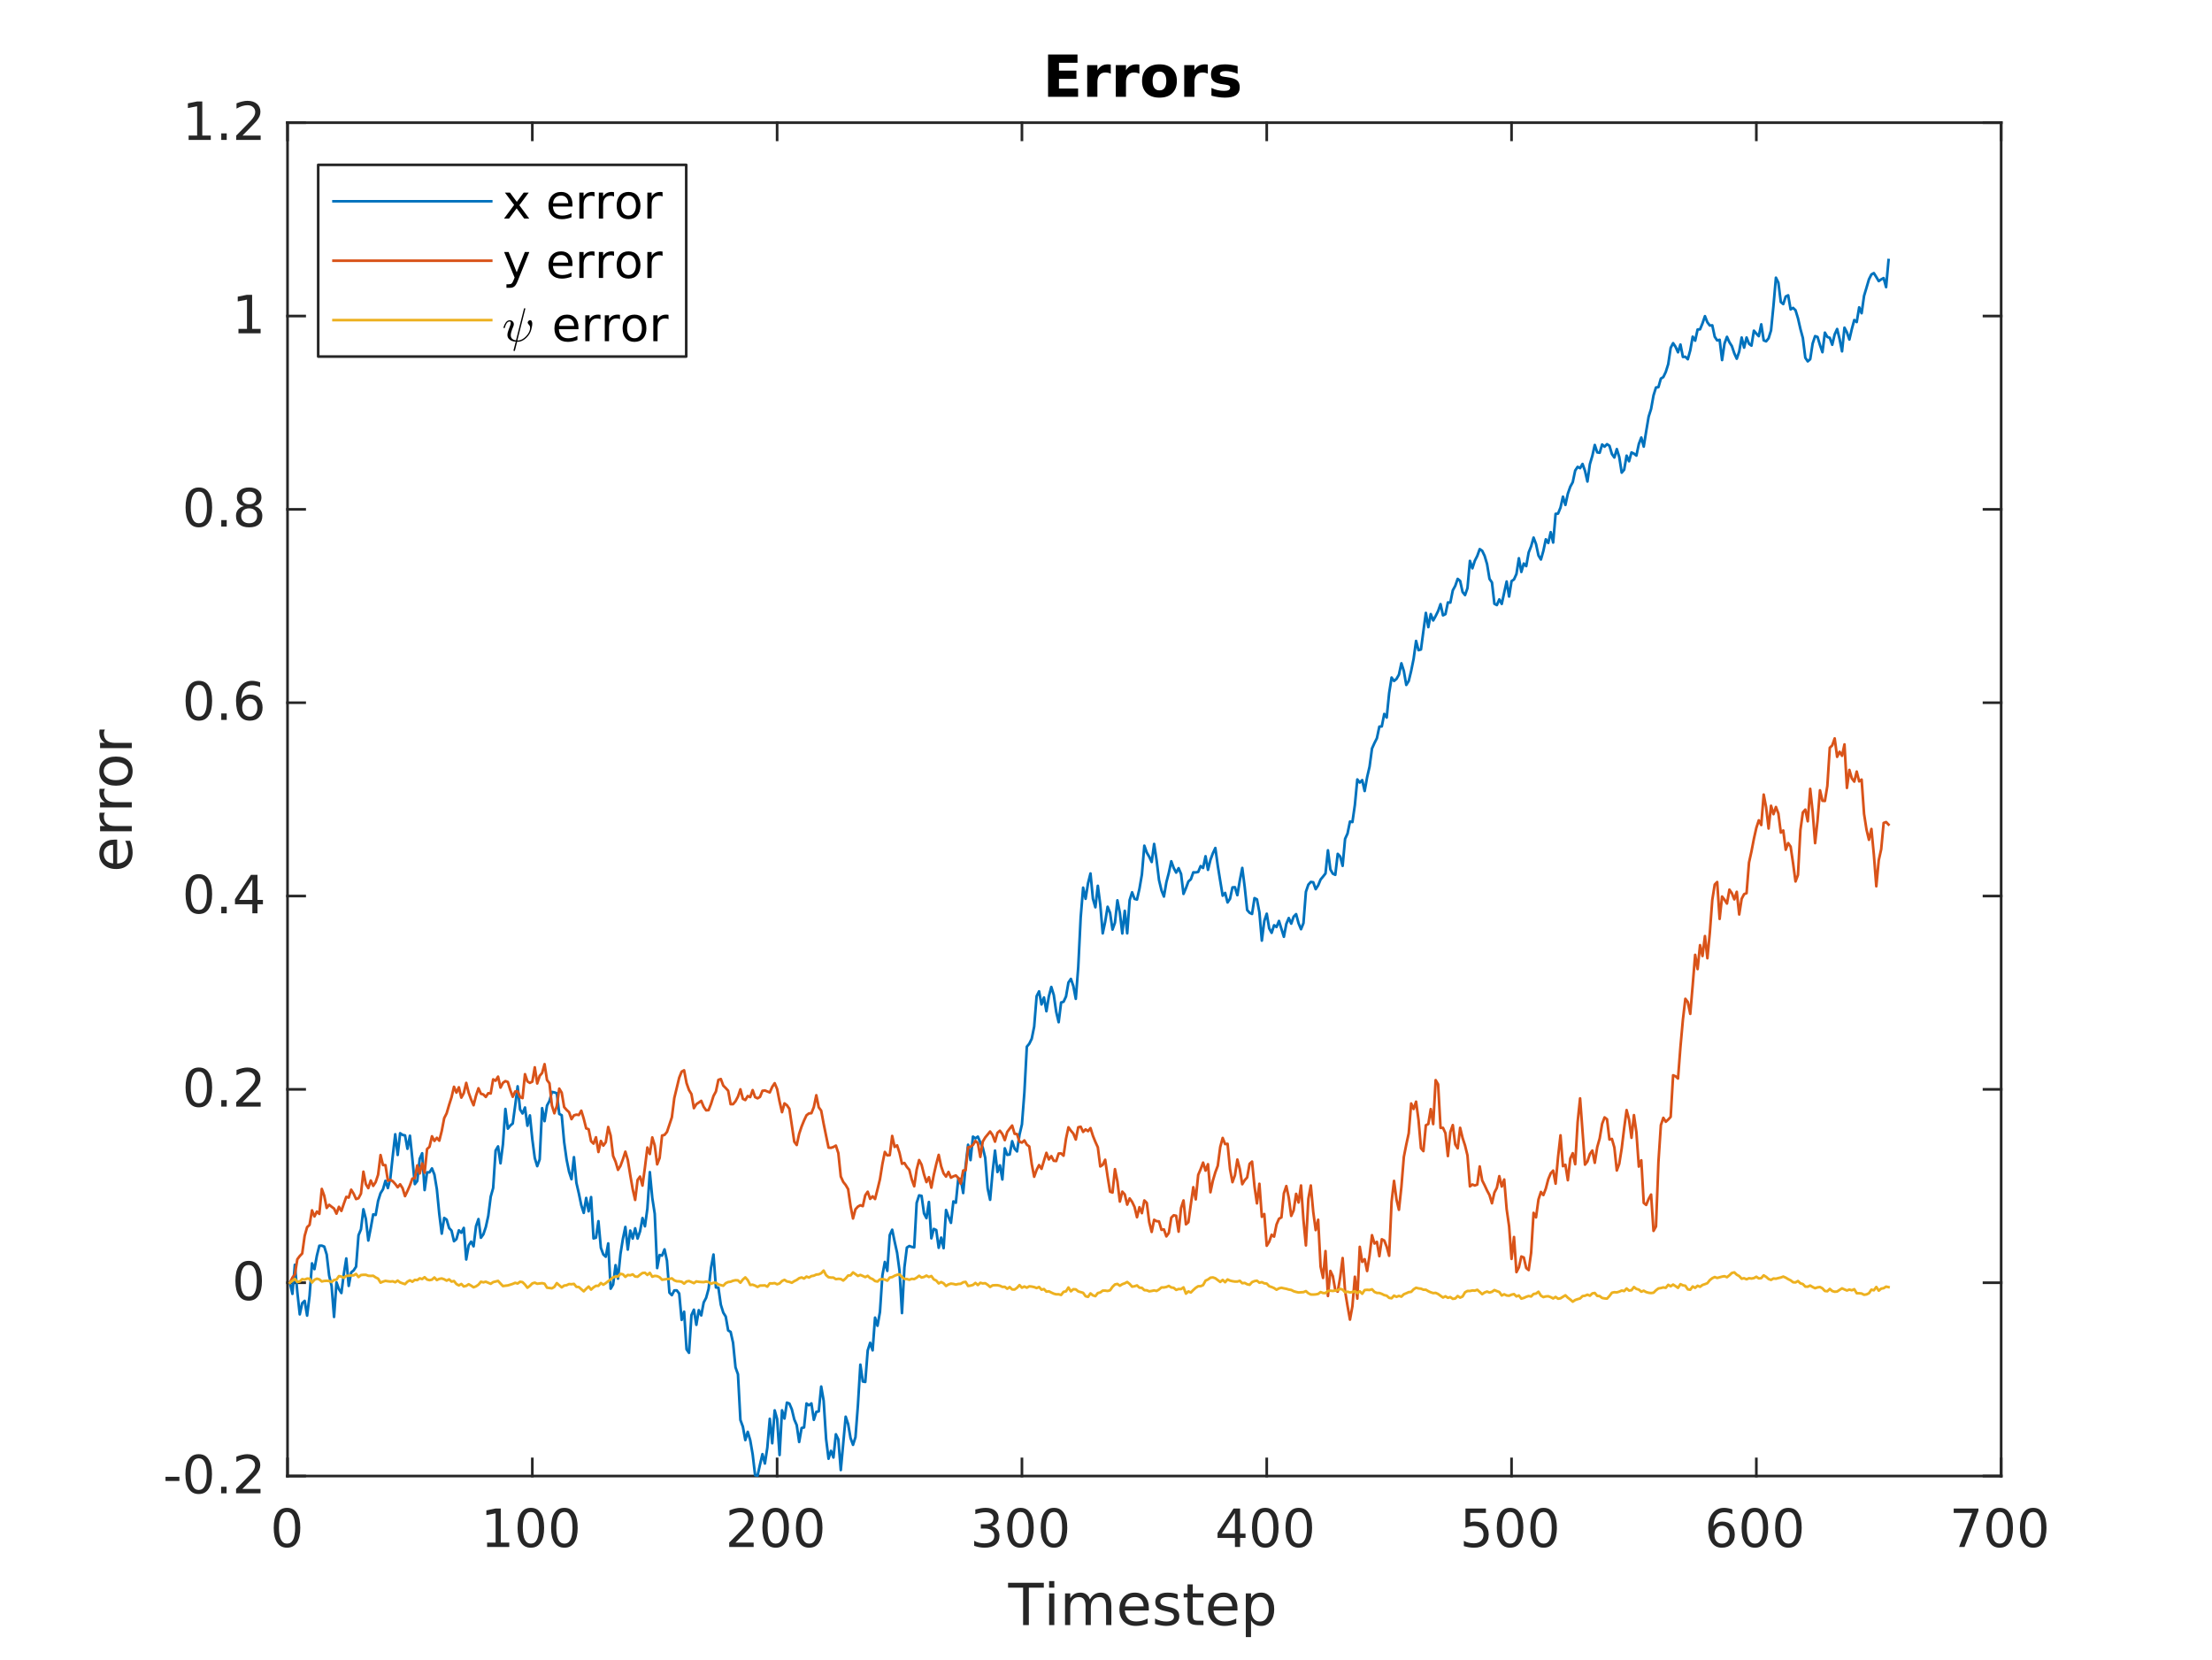<?xml version="1.0"?>
<!DOCTYPE svg PUBLIC '-//W3C//DTD SVG 1.0//EN'
          'http://www.w3.org/TR/2001/REC-SVG-20010904/DTD/svg10.dtd'>
<svg xmlns:xlink="http://www.w3.org/1999/xlink" style="fill-opacity:1; color-rendering:auto; color-interpolation:auto; text-rendering:auto; stroke:black; stroke-linecap:square; stroke-miterlimit:10; shape-rendering:auto; stroke-opacity:1; fill:black; stroke-dasharray:none; font-weight:normal; stroke-width:1; font-family:'Dialog'; font-style:normal; stroke-linejoin:miter; font-size:12px; stroke-dashoffset:0; image-rendering:auto;" width="577" height="433" xmlns="http://www.w3.org/2000/svg"
><rect width="100%" height="100%" fill="#333333" stroke="none"/><!--Generated by the Batik Graphics2D SVG Generator--><defs id="genericDefs"
  /><g
  ><defs id="defs1"
    ><clipPath clipPathUnits="userSpaceOnUse" id="clipPath1"
      ><path d="M0 0 L577 0 L577 433 L0 433 L0 0 Z"
      /></clipPath
    ></defs
    ><g style="fill:white; stroke:white;"
    ><rect x="0" y="0" width="577" style="clip-path:url(#clipPath1); stroke:none;" height="433"
    /></g
    ><g style="fill:white; text-rendering:optimizeSpeed; color-rendering:optimizeSpeed; image-rendering:optimizeSpeed; shape-rendering:crispEdges; stroke:white; color-interpolation:sRGB;"
    ><rect x="0" width="577" height="433" y="0" style="stroke:none;"
      /><path style="stroke:none;" d="M75 385 L522 385 L522 32 L75 32 Z"
    /></g
    ><g style="fill:rgb(38,38,38); text-rendering:geometricPrecision; image-rendering:optimizeQuality; color-rendering:optimizeQuality; stroke-linejoin:round; stroke:rgb(38,38,38); color-interpolation:linearRGB; stroke-width:0.688;"
    ><line y2="385" style="fill:none;" x1="75" x2="522" y1="385"
      /><line y2="32" style="fill:none;" x1="75" x2="522" y1="32"
      /><line y2="380.53" style="fill:none;" x1="75" x2="75" y1="385"
      /><line y2="380.53" style="fill:none;" x1="138.857" x2="138.857" y1="385"
      /><line y2="380.53" style="fill:none;" x1="202.714" x2="202.714" y1="385"
      /><line y2="380.53" style="fill:none;" x1="266.571" x2="266.571" y1="385"
      /><line y2="380.53" style="fill:none;" x1="330.429" x2="330.429" y1="385"
      /><line y2="380.53" style="fill:none;" x1="394.286" x2="394.286" y1="385"
      /><line y2="380.53" style="fill:none;" x1="458.143" x2="458.143" y1="385"
      /><line y2="380.53" style="fill:none;" x1="522" x2="522" y1="385"
      /><line y2="36.47" style="fill:none;" x1="75" x2="75" y1="32"
      /><line y2="36.47" style="fill:none;" x1="138.857" x2="138.857" y1="32"
      /><line y2="36.47" style="fill:none;" x1="202.714" x2="202.714" y1="32"
      /><line y2="36.47" style="fill:none;" x1="266.571" x2="266.571" y1="32"
      /><line y2="36.47" style="fill:none;" x1="330.429" x2="330.429" y1="32"
      /><line y2="36.47" style="fill:none;" x1="394.286" x2="394.286" y1="32"
      /><line y2="36.47" style="fill:none;" x1="458.143" x2="458.143" y1="32"
      /><line y2="36.47" style="fill:none;" x1="522" x2="522" y1="32"
    /></g
    ><g transform="translate(75,390.5)" style="font-size:13.75px; fill:rgb(38,38,38); text-rendering:geometricPrecision; image-rendering:optimizeQuality; color-rendering:optimizeQuality; font-family:'SansSerif'; stroke:rgb(38,38,38); color-interpolation:linearRGB;"
    ><path style="stroke:none;" d="M-0.125 3.875 Q-1.172 3.875 -1.703 4.906 Q-2.234 5.938 -2.234 8 Q-2.234 10.062 -1.703 11.094 Q-1.172 12.125 -0.125 12.125 Q0.922 12.125 1.453 11.094 Q1.984 10.062 1.984 8 Q1.984 5.938 1.453 4.906 Q0.922 3.875 -0.125 3.875 ZM-0.125 2.797 Q1.562 2.797 2.438 4.125 Q3.328 5.453 3.328 8 Q3.328 10.531 2.438 11.859 Q1.562 13.188 -0.125 13.188 Q-1.812 13.188 -2.703 11.859 Q-3.594 10.531 -3.594 8 Q-3.594 5.453 -2.703 4.125 Q-1.812 2.797 -0.125 2.797 Z"
    /></g
    ><g transform="translate(138.857,390.5)" style="font-size:13.75px; fill:rgb(38,38,38); text-rendering:geometricPrecision; image-rendering:optimizeQuality; color-rendering:optimizeQuality; font-family:'SansSerif'; stroke:rgb(38,38,38); color-interpolation:linearRGB;"
    ><path style="stroke:none;" d="M-11.797 11.859 L-9.578 11.859 L-9.578 4.219 L-11.984 4.688 L-11.984 3.453 L-9.594 2.969 L-8.234 2.969 L-8.234 11.859 L-6.016 11.859 L-6.016 13 L-11.797 13 L-11.797 11.859 ZM-0.377 3.875 Q-1.424 3.875 -1.955 4.906 Q-2.486 5.938 -2.486 8 Q-2.486 10.062 -1.955 11.094 Q-1.424 12.125 -0.377 12.125 Q0.67 12.125 1.201 11.094 Q1.732 10.062 1.732 8 Q1.732 5.938 1.201 4.906 Q0.67 3.875 -0.377 3.875 ZM-0.377 2.797 Q1.311 2.797 2.186 4.125 Q3.076 5.453 3.076 8 Q3.076 10.531 2.186 11.859 Q1.311 13.188 -0.377 13.188 Q-2.064 13.188 -2.955 11.859 Q-3.846 10.531 -3.846 8 Q-3.846 5.453 -2.955 4.125 Q-2.064 2.797 -0.377 2.797 ZM8.371 3.875 Q7.324 3.875 6.793 4.906 Q6.262 5.938 6.262 8 Q6.262 10.062 6.793 11.094 Q7.324 12.125 8.371 12.125 Q9.418 12.125 9.95 11.094 Q10.481 10.062 10.481 8 Q10.481 5.938 9.95 4.906 Q9.418 3.875 8.371 3.875 ZM8.371 2.797 Q10.059 2.797 10.934 4.125 Q11.825 5.453 11.825 8 Q11.825 10.531 10.934 11.859 Q10.059 13.188 8.371 13.188 Q6.684 13.188 5.793 11.859 Q4.903 10.531 4.903 8 Q4.903 5.453 5.793 4.125 Q6.684 2.797 8.371 2.797 Z"
    /></g
    ><g transform="translate(202.714,390.5)" style="font-size:13.75px; fill:rgb(38,38,38); text-rendering:geometricPrecision; image-rendering:optimizeQuality; color-rendering:optimizeQuality; font-family:'SansSerif'; stroke:rgb(38,38,38); color-interpolation:linearRGB;"
    ><path style="stroke:none;" d="M-10.859 11.859 L-6.125 11.859 L-6.125 13 L-12.5 13 L-12.5 11.859 Q-11.719 11.062 -10.391 9.719 Q-9.062 8.375 -8.719 7.984 Q-8.062 7.25 -7.812 6.75 Q-7.547 6.234 -7.547 5.75 Q-7.547 4.938 -8.109 4.438 Q-8.672 3.938 -9.562 3.938 Q-10.203 3.938 -10.922 4.156 Q-11.625 4.375 -12.422 4.828 L-12.422 3.453 Q-11.609 3.125 -10.906 2.969 Q-10.188 2.797 -9.594 2.797 Q-8.031 2.797 -7.109 3.578 Q-6.188 4.359 -6.188 5.656 Q-6.188 6.266 -6.422 6.828 Q-6.641 7.375 -7.25 8.125 Q-7.422 8.328 -8.328 9.266 Q-9.219 10.188 -10.859 11.859 ZM-0.377 3.875 Q-1.424 3.875 -1.955 4.906 Q-2.486 5.938 -2.486 8 Q-2.486 10.062 -1.955 11.094 Q-1.424 12.125 -0.377 12.125 Q0.67 12.125 1.201 11.094 Q1.732 10.062 1.732 8 Q1.732 5.938 1.201 4.906 Q0.67 3.875 -0.377 3.875 ZM-0.377 2.797 Q1.311 2.797 2.186 4.125 Q3.076 5.453 3.076 8 Q3.076 10.531 2.186 11.859 Q1.311 13.188 -0.377 13.188 Q-2.064 13.188 -2.955 11.859 Q-3.846 10.531 -3.846 8 Q-3.846 5.453 -2.955 4.125 Q-2.064 2.797 -0.377 2.797 ZM8.371 3.875 Q7.324 3.875 6.793 4.906 Q6.262 5.938 6.262 8 Q6.262 10.062 6.793 11.094 Q7.324 12.125 8.371 12.125 Q9.418 12.125 9.95 11.094 Q10.481 10.062 10.481 8 Q10.481 5.938 9.95 4.906 Q9.418 3.875 8.371 3.875 ZM8.371 2.797 Q10.059 2.797 10.934 4.125 Q11.825 5.453 11.825 8 Q11.825 10.531 10.934 11.859 Q10.059 13.188 8.371 13.188 Q6.684 13.188 5.793 11.859 Q4.903 10.531 4.903 8 Q4.903 5.453 5.793 4.125 Q6.684 2.797 8.371 2.797 Z"
    /></g
    ><g transform="translate(266.571,390.5)" style="font-size:13.75px; fill:rgb(38,38,38); text-rendering:geometricPrecision; image-rendering:optimizeQuality; color-rendering:optimizeQuality; font-family:'SansSerif'; stroke:rgb(38,38,38); color-interpolation:linearRGB;"
    ><path style="stroke:none;" d="M-7.922 7.594 Q-6.953 7.797 -6.406 8.469 Q-5.859 9.125 -5.859 10.094 Q-5.859 11.562 -6.875 12.375 Q-7.891 13.188 -9.781 13.188 Q-10.406 13.188 -11.078 13.062 Q-11.734 12.953 -12.453 12.703 L-12.453 11.391 Q-11.891 11.719 -11.219 11.891 Q-10.547 12.047 -9.812 12.047 Q-8.531 12.047 -7.875 11.547 Q-7.203 11.047 -7.203 10.094 Q-7.203 9.203 -7.828 8.703 Q-8.438 8.203 -9.547 8.203 L-10.719 8.203 L-10.719 7.078 L-9.5 7.078 Q-8.5 7.078 -7.969 6.688 Q-7.438 6.281 -7.438 5.531 Q-7.438 4.766 -7.984 4.359 Q-8.531 3.938 -9.547 3.938 Q-10.109 3.938 -10.75 4.062 Q-11.391 4.172 -12.156 4.438 L-12.156 3.219 Q-11.375 3.016 -10.703 2.906 Q-10.031 2.797 -9.438 2.797 Q-7.891 2.797 -7 3.5 Q-6.094 4.203 -6.094 5.391 Q-6.094 6.219 -6.578 6.797 Q-7.047 7.375 -7.922 7.594 ZM-0.377 3.875 Q-1.424 3.875 -1.955 4.906 Q-2.486 5.938 -2.486 8 Q-2.486 10.062 -1.955 11.094 Q-1.424 12.125 -0.377 12.125 Q0.67 12.125 1.201 11.094 Q1.732 10.062 1.732 8 Q1.732 5.938 1.201 4.906 Q0.67 3.875 -0.377 3.875 ZM-0.377 2.797 Q1.311 2.797 2.186 4.125 Q3.076 5.453 3.076 8 Q3.076 10.531 2.186 11.859 Q1.311 13.188 -0.377 13.188 Q-2.064 13.188 -2.955 11.859 Q-3.846 10.531 -3.846 8 Q-3.846 5.453 -2.955 4.125 Q-2.064 2.797 -0.377 2.797 ZM8.371 3.875 Q7.324 3.875 6.793 4.906 Q6.262 5.938 6.262 8 Q6.262 10.062 6.793 11.094 Q7.324 12.125 8.371 12.125 Q9.418 12.125 9.95 11.094 Q10.481 10.062 10.481 8 Q10.481 5.938 9.95 4.906 Q9.418 3.875 8.371 3.875 ZM8.371 2.797 Q10.059 2.797 10.934 4.125 Q11.825 5.453 11.825 8 Q11.825 10.531 10.934 11.859 Q10.059 13.188 8.371 13.188 Q6.684 13.188 5.793 11.859 Q4.903 10.531 4.903 8 Q4.903 5.453 5.793 4.125 Q6.684 2.797 8.371 2.797 Z"
    /></g
    ><g transform="translate(330.429,390.5)" style="font-size:13.75px; fill:rgb(38,38,38); text-rendering:geometricPrecision; image-rendering:optimizeQuality; color-rendering:optimizeQuality; font-family:'SansSerif'; stroke:rgb(38,38,38); color-interpolation:linearRGB;"
    ><path style="stroke:none;" d="M-8.297 4.156 L-11.734 9.516 L-8.297 9.516 L-8.297 4.156 ZM-8.656 2.969 L-6.953 2.969 L-6.953 9.516 L-5.531 9.516 L-5.531 10.641 L-6.953 10.641 L-6.953 13 L-8.297 13 L-8.297 10.641 L-12.828 10.641 L-12.828 9.328 L-8.656 2.969 ZM-0.377 3.875 Q-1.424 3.875 -1.955 4.906 Q-2.486 5.938 -2.486 8 Q-2.486 10.062 -1.955 11.094 Q-1.424 12.125 -0.377 12.125 Q0.67 12.125 1.201 11.094 Q1.732 10.062 1.732 8 Q1.732 5.938 1.201 4.906 Q0.67 3.875 -0.377 3.875 ZM-0.377 2.797 Q1.311 2.797 2.186 4.125 Q3.076 5.453 3.076 8 Q3.076 10.531 2.186 11.859 Q1.311 13.188 -0.377 13.188 Q-2.064 13.188 -2.955 11.859 Q-3.846 10.531 -3.846 8 Q-3.846 5.453 -2.955 4.125 Q-2.064 2.797 -0.377 2.797 ZM8.371 3.875 Q7.324 3.875 6.793 4.906 Q6.262 5.938 6.262 8 Q6.262 10.062 6.793 11.094 Q7.324 12.125 8.371 12.125 Q9.418 12.125 9.95 11.094 Q10.481 10.062 10.481 8 Q10.481 5.938 9.95 4.906 Q9.418 3.875 8.371 3.875 ZM8.371 2.797 Q10.059 2.797 10.934 4.125 Q11.825 5.453 11.825 8 Q11.825 10.531 10.934 11.859 Q10.059 13.188 8.371 13.188 Q6.684 13.188 5.793 11.859 Q4.903 10.531 4.903 8 Q4.903 5.453 5.793 4.125 Q6.684 2.797 8.371 2.797 Z"
    /></g
    ><g transform="translate(394.286,390.5)" style="font-size:13.75px; fill:rgb(38,38,38); text-rendering:geometricPrecision; image-rendering:optimizeQuality; color-rendering:optimizeQuality; font-family:'SansSerif'; stroke:rgb(38,38,38); color-interpolation:linearRGB;"
    ><path style="stroke:none;" d="M-12.016 2.969 L-6.688 2.969 L-6.688 4.125 L-10.781 4.125 L-10.781 6.578 Q-10.484 6.469 -10.188 6.422 Q-9.891 6.375 -9.594 6.375 Q-7.906 6.375 -6.938 7.297 Q-5.953 8.219 -5.953 9.781 Q-5.953 11.406 -6.969 12.297 Q-7.969 13.188 -9.797 13.188 Q-10.438 13.188 -11.094 13.078 Q-11.734 12.984 -12.438 12.766 L-12.438 11.406 Q-11.828 11.734 -11.188 11.891 Q-10.547 12.047 -9.828 12.047 Q-8.672 12.047 -8 11.438 Q-7.312 10.828 -7.312 9.781 Q-7.312 8.734 -8 8.125 Q-8.672 7.516 -9.828 7.516 Q-10.375 7.516 -10.922 7.641 Q-11.453 7.75 -12.016 8.016 L-12.016 2.969 ZM-0.377 3.875 Q-1.424 3.875 -1.955 4.906 Q-2.486 5.938 -2.486 8 Q-2.486 10.062 -1.955 11.094 Q-1.424 12.125 -0.377 12.125 Q0.67 12.125 1.201 11.094 Q1.732 10.062 1.732 8 Q1.732 5.938 1.201 4.906 Q0.67 3.875 -0.377 3.875 ZM-0.377 2.797 Q1.311 2.797 2.186 4.125 Q3.076 5.453 3.076 8 Q3.076 10.531 2.186 11.859 Q1.311 13.188 -0.377 13.188 Q-2.064 13.188 -2.955 11.859 Q-3.846 10.531 -3.846 8 Q-3.846 5.453 -2.955 4.125 Q-2.064 2.797 -0.377 2.797 ZM8.371 3.875 Q7.324 3.875 6.793 4.906 Q6.262 5.938 6.262 8 Q6.262 10.062 6.793 11.094 Q7.324 12.125 8.371 12.125 Q9.418 12.125 9.95 11.094 Q10.481 10.062 10.481 8 Q10.481 5.938 9.95 4.906 Q9.418 3.875 8.371 3.875 ZM8.371 2.797 Q10.059 2.797 10.934 4.125 Q11.825 5.453 11.825 8 Q11.825 10.531 10.934 11.859 Q10.059 13.188 8.371 13.188 Q6.684 13.188 5.793 11.859 Q4.903 10.531 4.903 8 Q4.903 5.453 5.793 4.125 Q6.684 2.797 8.371 2.797 Z"
    /></g
    ><g transform="translate(458.143,390.5)" style="font-size:13.75px; fill:rgb(38,38,38); text-rendering:geometricPrecision; image-rendering:optimizeQuality; color-rendering:optimizeQuality; font-family:'SansSerif'; stroke:rgb(38,38,38); color-interpolation:linearRGB;"
    ><path style="stroke:none;" d="M-8.969 7.453 Q-9.875 7.453 -10.406 8.078 Q-10.938 8.703 -10.938 9.781 Q-10.938 10.859 -10.406 11.5 Q-9.875 12.125 -8.969 12.125 Q-8.047 12.125 -7.516 11.5 Q-6.984 10.859 -6.984 9.781 Q-6.984 8.703 -7.516 8.078 Q-8.047 7.453 -8.969 7.453 ZM-6.266 3.203 L-6.266 4.438 Q-6.781 4.188 -7.297 4.062 Q-7.812 3.938 -8.328 3.938 Q-9.672 3.938 -10.391 4.844 Q-11.094 5.75 -11.188 7.578 Q-10.797 7 -10.203 6.688 Q-9.594 6.375 -8.875 6.375 Q-7.375 6.375 -6.5 7.297 Q-5.625 8.203 -5.625 9.781 Q-5.625 11.328 -6.531 12.266 Q-7.438 13.188 -8.969 13.188 Q-10.703 13.188 -11.625 11.859 Q-12.547 10.531 -12.547 8 Q-12.547 5.625 -11.422 4.219 Q-10.281 2.797 -8.391 2.797 Q-7.875 2.797 -7.359 2.906 Q-6.828 3 -6.266 3.203 ZM-0.377 3.875 Q-1.424 3.875 -1.955 4.906 Q-2.486 5.938 -2.486 8 Q-2.486 10.062 -1.955 11.094 Q-1.424 12.125 -0.377 12.125 Q0.67 12.125 1.201 11.094 Q1.732 10.062 1.732 8 Q1.732 5.938 1.201 4.906 Q0.67 3.875 -0.377 3.875 ZM-0.377 2.797 Q1.311 2.797 2.186 4.125 Q3.076 5.453 3.076 8 Q3.076 10.531 2.186 11.859 Q1.311 13.188 -0.377 13.188 Q-2.064 13.188 -2.955 11.859 Q-3.846 10.531 -3.846 8 Q-3.846 5.453 -2.955 4.125 Q-2.064 2.797 -0.377 2.797 ZM8.371 3.875 Q7.324 3.875 6.793 4.906 Q6.262 5.938 6.262 8 Q6.262 10.062 6.793 11.094 Q7.324 12.125 8.371 12.125 Q9.418 12.125 9.95 11.094 Q10.481 10.062 10.481 8 Q10.481 5.938 9.95 4.906 Q9.418 3.875 8.371 3.875 ZM8.371 2.797 Q10.059 2.797 10.934 4.125 Q11.825 5.453 11.825 8 Q11.825 10.531 10.934 11.859 Q10.059 13.188 8.371 13.188 Q6.684 13.188 5.793 11.859 Q4.903 10.531 4.903 8 Q4.903 5.453 5.793 4.125 Q6.684 2.797 8.371 2.797 Z"
    /></g
    ><g transform="translate(522,390.5)" style="font-size:13.75px; fill:rgb(38,38,38); text-rendering:geometricPrecision; image-rendering:optimizeQuality; color-rendering:optimizeQuality; font-family:'SansSerif'; stroke:rgb(38,38,38); color-interpolation:linearRGB;"
    ><path style="stroke:none;" d="M-12.375 2.969 L-5.922 2.969 L-5.922 3.547 L-9.562 13 L-10.984 13 L-7.562 4.125 L-12.375 4.125 L-12.375 2.969 ZM-0.377 3.875 Q-1.424 3.875 -1.955 4.906 Q-2.486 5.938 -2.486 8 Q-2.486 10.062 -1.955 11.094 Q-1.424 12.125 -0.377 12.125 Q0.67 12.125 1.201 11.094 Q1.732 10.062 1.732 8 Q1.732 5.938 1.201 4.906 Q0.67 3.875 -0.377 3.875 ZM-0.377 2.797 Q1.311 2.797 2.186 4.125 Q3.076 5.453 3.076 8 Q3.076 10.531 2.186 11.859 Q1.311 13.188 -0.377 13.188 Q-2.064 13.188 -2.955 11.859 Q-3.846 10.531 -3.846 8 Q-3.846 5.453 -2.955 4.125 Q-2.064 2.797 -0.377 2.797 ZM8.371 3.875 Q7.324 3.875 6.793 4.906 Q6.262 5.938 6.262 8 Q6.262 10.062 6.793 11.094 Q7.324 12.125 8.371 12.125 Q9.418 12.125 9.95 11.094 Q10.481 10.062 10.481 8 Q10.481 5.938 9.95 4.906 Q9.418 3.875 8.371 3.875 ZM8.371 2.797 Q10.059 2.797 10.934 4.125 Q11.825 5.453 11.825 8 Q11.825 10.531 10.934 11.859 Q10.059 13.188 8.371 13.188 Q6.684 13.188 5.793 11.859 Q4.903 10.531 4.903 8 Q4.903 5.453 5.793 4.125 Q6.684 2.797 8.371 2.797 Z"
    /></g
    ><g transform="translate(298.5,408.875)" style="font-size:15.125px; fill:rgb(38,38,38); text-rendering:geometricPrecision; image-rendering:optimizeQuality; color-rendering:optimizeQuality; font-family:'SansSerif'; stroke:rgb(38,38,38); color-interpolation:linearRGB;"
    ><path style="stroke:none;" d="M-35.547 3.969 L-26.219 3.969 L-26.219 5.234 L-30.125 5.234 L-30.125 15 L-31.625 15 L-31.625 5.234 L-35.547 5.234 L-35.547 3.969 ZM-24.839 6.734 L-23.48 6.734 L-23.48 15 L-24.839 15 L-24.839 6.734 ZM-24.839 3.516 L-23.48 3.516 L-23.48 5.234 L-24.839 5.234 L-24.839 3.516 ZM-14.2 8.312 Q-13.684 7.406 -12.981 6.969 Q-12.262 6.531 -11.309 6.531 Q-10.012 6.531 -9.309 7.438 Q-8.606 8.344 -8.606 10 L-8.606 15 L-9.981 15 L-9.981 10.047 Q-9.981 8.859 -10.403 8.281 Q-10.825 7.703 -11.684 7.703 Q-12.746 7.703 -13.356 8.406 Q-13.965 9.109 -13.965 10.328 L-13.965 15 L-15.325 15 L-15.325 10.047 Q-15.325 8.859 -15.746 8.281 Q-16.168 7.703 -17.059 7.703 Q-18.09 7.703 -18.715 8.422 Q-19.325 9.125 -19.325 10.328 L-19.325 15 L-20.684 15 L-20.684 6.734 L-19.325 6.734 L-19.325 8.016 Q-18.856 7.25 -18.215 6.891 Q-17.559 6.531 -16.653 6.531 Q-15.762 6.531 -15.137 6.984 Q-14.496 7.438 -14.2 8.312 ZM1.175 10.531 L1.175 11.188 L-5.075 11.188 Q-4.981 12.594 -4.231 13.328 Q-3.466 14.062 -2.122 14.062 Q-1.341 14.062 -0.607 13.875 Q0.128 13.672 0.862 13.297 L0.862 14.578 Q0.128 14.891 -0.638 15.047 Q-1.403 15.219 -2.2 15.219 Q-4.185 15.219 -5.341 14.062 Q-6.497 12.906 -6.497 10.953 Q-6.497 8.922 -5.403 7.734 Q-4.294 6.531 -2.435 6.531 Q-0.763 6.531 0.206 7.609 Q1.175 8.672 1.175 10.531 ZM-0.185 10.125 Q-0.2 9.016 -0.81 8.359 Q-1.419 7.688 -2.419 7.688 Q-3.56 7.688 -4.247 8.328 Q-4.919 8.969 -5.028 10.141 L-0.185 10.125 ZM8.683 6.969 L8.683 8.25 Q8.105 7.969 7.48 7.828 Q6.855 7.672 6.199 7.672 Q5.183 7.672 4.668 7.984 Q4.168 8.281 4.168 8.906 Q4.168 9.375 4.527 9.656 Q4.902 9.922 5.996 10.156 L6.449 10.266 Q7.902 10.578 8.511 11.141 Q9.121 11.703 9.121 12.719 Q9.121 13.875 8.199 14.547 Q7.293 15.219 5.699 15.219 Q5.043 15.219 4.324 15.078 Q3.605 14.953 2.793 14.703 L2.793 13.297 Q3.558 13.688 4.277 13.891 Q5.011 14.078 5.73 14.078 Q6.699 14.078 7.215 13.75 Q7.73 13.422 7.73 12.828 Q7.73 12.266 7.355 11.969 Q6.98 11.672 5.715 11.406 L5.246 11.297 Q3.98 11.031 3.418 10.484 Q2.855 9.922 2.855 8.969 Q2.855 7.797 3.683 7.172 Q4.511 6.531 6.027 6.531 Q6.793 6.531 7.449 6.641 Q8.121 6.75 8.683 6.969 ZM12.626 4.375 L12.626 6.734 L15.423 6.734 L15.423 7.781 L12.626 7.781 L12.626 12.281 Q12.626 13.281 12.907 13.578 Q13.188 13.859 14.032 13.859 L15.423 13.859 L15.423 15 L14.032 15 Q12.454 15 11.86 14.422 Q11.267 13.828 11.267 12.281 L11.267 7.781 L10.267 7.781 L10.267 6.734 L11.267 6.734 L11.267 4.375 L12.626 4.375 ZM24.291 10.531 L24.291 11.188 L18.041 11.188 Q18.134 12.594 18.884 13.328 Q19.65 14.062 20.994 14.062 Q21.775 14.062 22.509 13.875 Q23.244 13.672 23.978 13.297 L23.978 14.578 Q23.244 14.891 22.478 15.047 Q21.712 15.219 20.916 15.219 Q18.931 15.219 17.775 14.062 Q16.619 12.906 16.619 10.953 Q16.619 8.922 17.712 7.734 Q18.822 6.531 20.681 6.531 Q22.353 6.531 23.322 7.609 Q24.291 8.672 24.291 10.531 ZM22.931 10.125 Q22.916 9.016 22.306 8.359 Q21.697 7.688 20.697 7.688 Q19.556 7.688 18.869 8.328 Q18.197 8.969 18.087 10.141 L22.931 10.125 ZM27.83 13.766 L27.83 18.141 L26.471 18.141 L26.471 6.734 L27.83 6.734 L27.83 7.984 Q28.268 7.25 28.909 6.891 Q29.565 6.531 30.487 6.531 Q31.987 6.531 32.924 7.734 Q33.877 8.922 33.877 10.875 Q33.877 12.828 32.924 14.031 Q31.987 15.219 30.487 15.219 Q29.565 15.219 28.909 14.859 Q28.268 14.5 27.83 13.766 ZM32.455 10.875 Q32.455 9.375 31.83 8.531 Q31.221 7.672 30.143 7.672 Q29.065 7.672 28.44 8.531 Q27.83 9.375 27.83 10.875 Q27.83 12.375 28.44 13.234 Q29.065 14.078 30.143 14.078 Q31.221 14.078 31.83 13.234 Q32.455 12.375 32.455 10.875 Z"
    /></g
    ><g style="fill:rgb(38,38,38); text-rendering:geometricPrecision; image-rendering:optimizeQuality; color-rendering:optimizeQuality; stroke-linejoin:round; stroke:rgb(38,38,38); color-interpolation:linearRGB; stroke-width:0.688;"
    ><line y2="32" style="fill:none;" x1="75" x2="75" y1="385"
      /><line y2="32" style="fill:none;" x1="522" x2="522" y1="385"
      /><line y2="385" style="fill:none;" x1="75" x2="79.47" y1="385"
      /><line y2="334.571" style="fill:none;" x1="75" x2="79.47" y1="334.571"
      /><line y2="284.143" style="fill:none;" x1="75" x2="79.47" y1="284.143"
      /><line y2="233.714" style="fill:none;" x1="75" x2="79.47" y1="233.714"
      /><line y2="183.286" style="fill:none;" x1="75" x2="79.47" y1="183.286"
      /><line y2="132.857" style="fill:none;" x1="75" x2="79.47" y1="132.857"
      /><line y2="82.429" style="fill:none;" x1="75" x2="79.47" y1="82.429"
      /><line y2="32" style="fill:none;" x1="75" x2="79.47" y1="32"
      /><line y2="385" style="fill:none;" x1="522" x2="517.53" y1="385"
      /><line y2="334.571" style="fill:none;" x1="522" x2="517.53" y1="334.571"
      /><line y2="284.143" style="fill:none;" x1="522" x2="517.53" y1="284.143"
      /><line y2="233.714" style="fill:none;" x1="522" x2="517.53" y1="233.714"
      /><line y2="183.286" style="fill:none;" x1="522" x2="517.53" y1="183.286"
      /><line y2="132.857" style="fill:none;" x1="522" x2="517.53" y1="132.857"
      /><line y2="82.429" style="fill:none;" x1="522" x2="517.53" y1="82.429"
      /><line y2="32" style="fill:none;" x1="522" x2="517.53" y1="32"
    /></g
    ><g transform="translate(69.5,385)" style="font-size:13.75px; fill:rgb(38,38,38); text-rendering:geometricPrecision; image-rendering:optimizeQuality; color-rendering:optimizeQuality; font-family:'SansSerif'; stroke:rgb(38,38,38); color-interpolation:linearRGB;"
    ><path style="stroke:none;" d="M-26.328 0.188 L-22.703 0.188 L-22.703 1.281 L-26.328 1.281 L-26.328 0.188 ZM-17.663 -4.625 Q-18.71 -4.625 -19.242 -3.594 Q-19.773 -2.562 -19.773 -0.5 Q-19.773 1.562 -19.242 2.594 Q-18.71 3.625 -17.663 3.625 Q-16.617 3.625 -16.085 2.594 Q-15.554 1.562 -15.554 -0.5 Q-15.554 -2.562 -16.085 -3.594 Q-16.617 -4.625 -17.663 -4.625 ZM-17.663 -5.703 Q-15.976 -5.703 -15.101 -4.375 Q-14.21 -3.047 -14.21 -0.5 Q-14.21 2.031 -15.101 3.359 Q-15.976 4.688 -17.663 4.688 Q-19.351 4.688 -20.242 3.359 Q-21.132 2.031 -21.132 -0.5 Q-21.132 -3.047 -20.242 -4.375 Q-19.351 -5.703 -17.663 -5.703 ZM-11.822 2.797 L-10.4 2.797 L-10.4 4.5 L-11.822 4.5 L-11.822 2.797 ZM-6.279 3.359 L-1.545 3.359 L-1.545 4.5 L-7.92 4.5 L-7.92 3.359 Q-7.138 2.562 -5.81 1.219 Q-4.482 -0.125 -4.138 -0.516 Q-3.482 -1.25 -3.232 -1.75 Q-2.966 -2.266 -2.966 -2.75 Q-2.966 -3.562 -3.529 -4.062 Q-4.091 -4.562 -4.982 -4.562 Q-5.623 -4.562 -6.341 -4.344 Q-7.045 -4.125 -7.841 -3.672 L-7.841 -5.047 Q-7.029 -5.375 -6.326 -5.531 Q-5.607 -5.703 -5.013 -5.703 Q-3.451 -5.703 -2.529 -4.922 Q-1.607 -4.141 -1.607 -2.844 Q-1.607 -2.234 -1.841 -1.672 Q-2.06 -1.125 -2.67 -0.375 Q-2.841 -0.172 -3.748 0.766 Q-4.638 1.688 -6.279 3.359 Z"
    /></g
    ><g transform="translate(69.5,334.571)" style="font-size:13.75px; fill:rgb(38,38,38); text-rendering:geometricPrecision; image-rendering:optimizeQuality; color-rendering:optimizeQuality; font-family:'SansSerif'; stroke:rgb(38,38,38); color-interpolation:linearRGB;"
    ><path style="stroke:none;" d="M-4.625 -4.625 Q-5.672 -4.625 -6.203 -3.594 Q-6.734 -2.562 -6.734 -0.5 Q-6.734 1.562 -6.203 2.594 Q-5.672 3.625 -4.625 3.625 Q-3.578 3.625 -3.047 2.594 Q-2.516 1.562 -2.516 -0.5 Q-2.516 -2.562 -3.047 -3.594 Q-3.578 -4.625 -4.625 -4.625 ZM-4.625 -5.703 Q-2.938 -5.703 -2.062 -4.375 Q-1.172 -3.047 -1.172 -0.5 Q-1.172 2.031 -2.062 3.359 Q-2.938 4.688 -4.625 4.688 Q-6.312 4.688 -7.203 3.359 Q-8.094 2.031 -8.094 -0.5 Q-8.094 -3.047 -7.203 -4.375 Q-6.312 -5.703 -4.625 -5.703 Z"
    /></g
    ><g transform="translate(69.5,284.143)" style="font-size:13.75px; fill:rgb(38,38,38); text-rendering:geometricPrecision; image-rendering:optimizeQuality; color-rendering:optimizeQuality; font-family:'SansSerif'; stroke:rgb(38,38,38); color-interpolation:linearRGB;"
    ><path style="stroke:none;" d="M-17.625 -4.625 Q-18.672 -4.625 -19.203 -3.594 Q-19.734 -2.562 -19.734 -0.5 Q-19.734 1.562 -19.203 2.594 Q-18.672 3.625 -17.625 3.625 Q-16.578 3.625 -16.047 2.594 Q-15.516 1.562 -15.516 -0.5 Q-15.516 -2.562 -16.047 -3.594 Q-16.578 -4.625 -17.625 -4.625 ZM-17.625 -5.703 Q-15.938 -5.703 -15.062 -4.375 Q-14.172 -3.047 -14.172 -0.5 Q-14.172 2.031 -15.062 3.359 Q-15.938 4.688 -17.625 4.688 Q-19.312 4.688 -20.203 3.359 Q-21.094 2.031 -21.094 -0.5 Q-21.094 -3.047 -20.203 -4.375 Q-19.312 -5.703 -17.625 -5.703 ZM-11.783 2.797 L-10.361 2.797 L-10.361 4.5 L-11.783 4.5 L-11.783 2.797 ZM-6.24 3.359 L-1.506 3.359 L-1.506 4.5 L-7.881 4.5 L-7.881 3.359 Q-7.1 2.562 -5.772 1.219 Q-4.444 -0.125 -4.1 -0.516 Q-3.444 -1.25 -3.194 -1.75 Q-2.928 -2.266 -2.928 -2.75 Q-2.928 -3.562 -3.49 -4.062 Q-4.053 -4.562 -4.944 -4.562 Q-5.584 -4.562 -6.303 -4.344 Q-7.006 -4.125 -7.803 -3.672 L-7.803 -5.047 Q-6.99 -5.375 -6.287 -5.531 Q-5.569 -5.703 -4.975 -5.703 Q-3.412 -5.703 -2.49 -4.922 Q-1.569 -4.141 -1.569 -2.844 Q-1.569 -2.234 -1.803 -1.672 Q-2.022 -1.125 -2.631 -0.375 Q-2.803 -0.172 -3.709 0.766 Q-4.6 1.688 -6.24 3.359 Z"
    /></g
    ><g transform="translate(69.5,233.714)" style="font-size:13.75px; fill:rgb(38,38,38); text-rendering:geometricPrecision; image-rendering:optimizeQuality; color-rendering:optimizeQuality; font-family:'SansSerif'; stroke:rgb(38,38,38); color-interpolation:linearRGB;"
    ><path style="stroke:none;" d="M-17.625 -4.625 Q-18.672 -4.625 -19.203 -3.594 Q-19.734 -2.562 -19.734 -0.5 Q-19.734 1.562 -19.203 2.594 Q-18.672 3.625 -17.625 3.625 Q-16.578 3.625 -16.047 2.594 Q-15.516 1.562 -15.516 -0.5 Q-15.516 -2.562 -16.047 -3.594 Q-16.578 -4.625 -17.625 -4.625 ZM-17.625 -5.703 Q-15.938 -5.703 -15.062 -4.375 Q-14.172 -3.047 -14.172 -0.5 Q-14.172 2.031 -15.062 3.359 Q-15.938 4.688 -17.625 4.688 Q-19.312 4.688 -20.203 3.359 Q-21.094 2.031 -21.094 -0.5 Q-21.094 -3.047 -20.203 -4.375 Q-19.312 -5.703 -17.625 -5.703 ZM-11.783 2.797 L-10.361 2.797 L-10.361 4.5 L-11.783 4.5 L-11.783 2.797 ZM-3.678 -4.344 L-7.115 1.016 L-3.678 1.016 L-3.678 -4.344 ZM-4.037 -5.531 L-2.334 -5.531 L-2.334 1.016 L-0.912 1.016 L-0.912 2.141 L-2.334 2.141 L-2.334 4.5 L-3.678 4.5 L-3.678 2.141 L-8.209 2.141 L-8.209 0.828 L-4.037 -5.531 Z"
    /></g
    ><g transform="translate(69.5,183.286)" style="font-size:13.75px; fill:rgb(38,38,38); text-rendering:geometricPrecision; image-rendering:optimizeQuality; color-rendering:optimizeQuality; font-family:'SansSerif'; stroke:rgb(38,38,38); color-interpolation:linearRGB;"
    ><path style="stroke:none;" d="M-17.625 -4.625 Q-18.672 -4.625 -19.203 -3.594 Q-19.734 -2.562 -19.734 -0.5 Q-19.734 1.562 -19.203 2.594 Q-18.672 3.625 -17.625 3.625 Q-16.578 3.625 -16.047 2.594 Q-15.516 1.562 -15.516 -0.5 Q-15.516 -2.562 -16.047 -3.594 Q-16.578 -4.625 -17.625 -4.625 ZM-17.625 -5.703 Q-15.938 -5.703 -15.062 -4.375 Q-14.172 -3.047 -14.172 -0.5 Q-14.172 2.031 -15.062 3.359 Q-15.938 4.688 -17.625 4.688 Q-19.312 4.688 -20.203 3.359 Q-21.094 2.031 -21.094 -0.5 Q-21.094 -3.047 -20.203 -4.375 Q-19.312 -5.703 -17.625 -5.703 ZM-11.783 2.797 L-10.361 2.797 L-10.361 4.5 L-11.783 4.5 L-11.783 2.797 ZM-4.35 -1.047 Q-5.256 -1.047 -5.787 -0.422 Q-6.319 0.203 -6.319 1.281 Q-6.319 2.359 -5.787 3 Q-5.256 3.625 -4.35 3.625 Q-3.428 3.625 -2.897 3 Q-2.365 2.359 -2.365 1.281 Q-2.365 0.203 -2.897 -0.422 Q-3.428 -1.047 -4.35 -1.047 ZM-1.647 -5.297 L-1.647 -4.062 Q-2.162 -4.312 -2.678 -4.438 Q-3.194 -4.562 -3.709 -4.562 Q-5.053 -4.562 -5.772 -3.656 Q-6.475 -2.75 -6.569 -0.922 Q-6.178 -1.5 -5.584 -1.812 Q-4.975 -2.125 -4.256 -2.125 Q-2.756 -2.125 -1.881 -1.203 Q-1.006 -0.297 -1.006 1.281 Q-1.006 2.828 -1.912 3.766 Q-2.819 4.688 -4.35 4.688 Q-6.084 4.688 -7.006 3.359 Q-7.928 2.031 -7.928 -0.5 Q-7.928 -2.875 -6.803 -4.281 Q-5.662 -5.703 -3.772 -5.703 Q-3.256 -5.703 -2.74 -5.594 Q-2.209 -5.5 -1.647 -5.297 Z"
    /></g
    ><g transform="translate(69.5,132.857)" style="font-size:13.75px; fill:rgb(38,38,38); text-rendering:geometricPrecision; image-rendering:optimizeQuality; color-rendering:optimizeQuality; font-family:'SansSerif'; stroke:rgb(38,38,38); color-interpolation:linearRGB;"
    ><path style="stroke:none;" d="M-17.625 -4.625 Q-18.672 -4.625 -19.203 -3.594 Q-19.734 -2.562 -19.734 -0.5 Q-19.734 1.562 -19.203 2.594 Q-18.672 3.625 -17.625 3.625 Q-16.578 3.625 -16.047 2.594 Q-15.516 1.562 -15.516 -0.5 Q-15.516 -2.562 -16.047 -3.594 Q-16.578 -4.625 -17.625 -4.625 ZM-17.625 -5.703 Q-15.938 -5.703 -15.062 -4.375 Q-14.172 -3.047 -14.172 -0.5 Q-14.172 2.031 -15.062 3.359 Q-15.938 4.688 -17.625 4.688 Q-19.312 4.688 -20.203 3.359 Q-21.094 2.031 -21.094 -0.5 Q-21.094 -3.047 -20.203 -4.375 Q-19.312 -5.703 -17.625 -5.703 ZM-11.783 2.797 L-10.361 2.797 L-10.361 4.5 L-11.783 4.5 L-11.783 2.797 ZM-4.506 -0.266 Q-5.475 -0.266 -6.037 0.266 Q-6.584 0.781 -6.584 1.688 Q-6.584 2.594 -6.037 3.109 Q-5.475 3.625 -4.506 3.625 Q-3.537 3.625 -2.99 3.109 Q-2.428 2.578 -2.428 1.688 Q-2.428 0.781 -2.99 0.266 Q-3.537 -0.266 -4.506 -0.266 ZM-5.865 -0.844 Q-6.74 -1.047 -7.225 -1.641 Q-7.709 -2.25 -7.709 -3.109 Q-7.709 -4.312 -6.865 -5 Q-6.006 -5.703 -4.506 -5.703 Q-3.006 -5.703 -2.162 -5 Q-1.303 -4.312 -1.303 -3.109 Q-1.303 -2.25 -1.803 -1.641 Q-2.287 -1.047 -3.147 -0.844 Q-2.162 -0.609 -1.615 0.062 Q-1.069 0.719 -1.069 1.688 Q-1.069 3.141 -1.959 3.922 Q-2.85 4.688 -4.506 4.688 Q-6.162 4.688 -7.053 3.922 Q-7.944 3.141 -7.944 1.688 Q-7.944 0.719 -7.397 0.062 Q-6.85 -0.609 -5.865 -0.844 ZM-6.365 -2.984 Q-6.365 -2.203 -5.881 -1.766 Q-5.397 -1.328 -4.506 -1.328 Q-3.631 -1.328 -3.147 -1.766 Q-2.647 -2.203 -2.647 -2.984 Q-2.647 -3.766 -3.147 -4.188 Q-3.631 -4.625 -4.506 -4.625 Q-5.397 -4.625 -5.881 -4.188 Q-6.365 -3.766 -6.365 -2.984 Z"
    /></g
    ><g transform="translate(69.5,82.429)" style="font-size:13.75px; fill:rgb(38,38,38); text-rendering:geometricPrecision; image-rendering:optimizeQuality; color-rendering:optimizeQuality; font-family:'SansSerif'; stroke:rgb(38,38,38); color-interpolation:linearRGB;"
    ><path style="stroke:none;" d="M-7.297 3.359 L-5.078 3.359 L-5.078 -4.281 L-7.484 -3.812 L-7.484 -5.047 L-5.094 -5.531 L-3.734 -5.531 L-3.734 3.359 L-1.516 3.359 L-1.516 4.5 L-7.297 4.5 L-7.297 3.359 Z"
    /></g
    ><g transform="translate(69.5,32)" style="font-size:13.75px; fill:rgb(38,38,38); text-rendering:geometricPrecision; image-rendering:optimizeQuality; color-rendering:optimizeQuality; font-family:'SansSerif'; stroke:rgb(38,38,38); color-interpolation:linearRGB;"
    ><path style="stroke:none;" d="M-20.297 3.359 L-18.078 3.359 L-18.078 -4.281 L-20.484 -3.812 L-20.484 -5.047 L-18.094 -5.531 L-16.734 -5.531 L-16.734 3.359 L-14.516 3.359 L-14.516 4.5 L-20.297 4.5 L-20.297 3.359 ZM-11.783 2.797 L-10.361 2.797 L-10.361 4.5 L-11.783 4.5 L-11.783 2.797 ZM-6.24 3.359 L-1.506 3.359 L-1.506 4.5 L-7.881 4.5 L-7.881 3.359 Q-7.1 2.562 -5.772 1.219 Q-4.444 -0.125 -4.1 -0.516 Q-3.444 -1.25 -3.194 -1.75 Q-2.928 -2.266 -2.928 -2.75 Q-2.928 -3.562 -3.49 -4.062 Q-4.053 -4.562 -4.944 -4.562 Q-5.584 -4.562 -6.303 -4.344 Q-7.006 -4.125 -7.803 -3.672 L-7.803 -5.047 Q-6.99 -5.375 -6.287 -5.531 Q-5.569 -5.703 -4.975 -5.703 Q-3.412 -5.703 -2.49 -4.922 Q-1.569 -4.141 -1.569 -2.844 Q-1.569 -2.234 -1.803 -1.672 Q-2.022 -1.125 -2.631 -0.375 Q-2.803 -0.172 -3.709 0.766 Q-4.6 1.688 -6.24 3.359 Z"
    /></g
    ><g transform="translate(38.375,208.5) rotate(-90)" style="font-size:15.125px; fill:rgb(38,38,38); text-rendering:geometricPrecision; image-rendering:optimizeQuality; color-rendering:optimizeQuality; font-family:'SansSerif'; stroke:rgb(38,38,38); color-interpolation:linearRGB;"
    ><path style="stroke:none;" d="M-10.5 -8.469 L-10.5 -7.812 L-16.75 -7.812 Q-16.656 -6.406 -15.906 -5.672 Q-15.141 -4.938 -13.797 -4.938 Q-13.016 -4.938 -12.281 -5.125 Q-11.547 -5.328 -10.812 -5.703 L-10.812 -4.422 Q-11.547 -4.109 -12.312 -3.953 Q-13.078 -3.781 -13.875 -3.781 Q-15.859 -3.781 -17.016 -4.938 Q-18.172 -6.094 -18.172 -8.047 Q-18.172 -10.078 -17.078 -11.266 Q-15.969 -12.469 -14.109 -12.469 Q-12.438 -12.469 -11.469 -11.391 Q-10.5 -10.328 -10.5 -8.469 ZM-11.859 -8.875 Q-11.875 -9.984 -12.484 -10.641 Q-13.094 -11.312 -14.094 -11.312 Q-15.234 -11.312 -15.922 -10.672 Q-16.594 -10.031 -16.703 -8.859 L-11.859 -8.875 ZM-3.476 -11 Q-3.71 -11.141 -3.976 -11.203 Q-4.242 -11.266 -4.57 -11.266 Q-5.726 -11.266 -6.351 -10.516 Q-6.96 -9.766 -6.96 -8.359 L-6.96 -4 L-8.32 -4 L-8.32 -12.266 L-6.96 -12.266 L-6.96 -10.984 Q-6.523 -11.734 -5.835 -12.094 Q-5.148 -12.469 -4.163 -12.469 Q-4.023 -12.469 -3.866 -12.453 Q-3.695 -12.438 -3.476 -12.391 L-3.476 -11 ZM2.743 -11 Q2.508 -11.141 2.243 -11.203 Q1.977 -11.266 1.649 -11.266 Q0.493 -11.266 -0.132 -10.516 Q-0.742 -9.766 -0.742 -8.359 L-0.742 -4 L-2.101 -4 L-2.101 -12.266 L-0.742 -12.266 L-0.742 -10.984 Q-0.304 -11.734 0.383 -12.094 Q1.071 -12.469 2.055 -12.469 Q2.196 -12.469 2.352 -12.453 Q2.524 -12.438 2.743 -12.391 L2.743 -11 ZM7.367 -11.312 Q6.273 -11.312 5.633 -10.453 Q5.008 -9.609 5.008 -8.125 Q5.008 -6.641 5.633 -5.781 Q6.273 -4.938 7.367 -4.938 Q8.461 -4.938 9.086 -5.797 Q9.727 -6.656 9.727 -8.125 Q9.727 -9.594 9.086 -10.453 Q8.461 -11.312 7.367 -11.312 ZM7.367 -12.469 Q9.148 -12.469 10.148 -11.312 Q11.164 -10.172 11.164 -8.125 Q11.164 -6.094 10.148 -4.938 Q9.148 -3.781 7.367 -3.781 Q5.586 -3.781 4.57 -4.938 Q3.57 -6.094 3.57 -8.125 Q3.57 -10.172 4.57 -11.312 Q5.586 -12.469 7.367 -12.469 ZM18.215 -11 Q17.98 -11.141 17.715 -11.203 Q17.449 -11.266 17.121 -11.266 Q15.965 -11.266 15.34 -10.516 Q14.73 -9.766 14.73 -8.359 L14.73 -4 L13.371 -4 L13.371 -12.266 L14.73 -12.266 L14.73 -10.984 Q15.168 -11.734 15.855 -12.094 Q16.543 -12.469 17.527 -12.469 Q17.668 -12.469 17.824 -12.453 Q17.996 -12.438 18.215 -12.391 L18.215 -11 Z"
    /></g
    ><g transform="translate(298.5,29.25)" style="font-size:15.125px; text-rendering:geometricPrecision; image-rendering:optimizeQuality; color-rendering:optimizeQuality; font-family:'SansSerif'; color-interpolation:linearRGB; font-weight:bold;"
    ><path style="stroke:none;" d="M-25.109 -15.031 L-17.438 -15.031 L-17.438 -12.875 L-22.266 -12.875 L-22.266 -10.828 L-17.719 -10.828 L-17.719 -8.672 L-22.266 -8.672 L-22.266 -6.156 L-17.281 -6.156 L-17.281 -4 L-25.109 -4 L-25.109 -15.031 ZM-8.746 -10.016 Q-9.105 -10.188 -9.449 -10.266 Q-9.793 -10.344 -10.137 -10.344 Q-11.152 -10.344 -11.699 -9.688 Q-12.246 -9.031 -12.246 -7.812 L-12.246 -4 L-14.902 -4 L-14.902 -12.266 L-12.246 -12.266 L-12.246 -10.906 Q-11.746 -11.719 -11.09 -12.094 Q-10.418 -12.469 -9.496 -12.469 Q-9.371 -12.469 -9.215 -12.453 Q-9.059 -12.453 -8.762 -12.406 L-8.746 -10.016 ZM-1.287 -10.016 Q-1.646 -10.188 -1.99 -10.266 Q-2.334 -10.344 -2.678 -10.344 Q-3.693 -10.344 -4.24 -9.688 Q-4.787 -9.031 -4.787 -7.812 L-4.787 -4 L-7.443 -4 L-7.443 -12.266 L-4.787 -12.266 L-4.787 -10.906 Q-4.287 -11.719 -3.631 -12.094 Q-2.959 -12.469 -2.037 -12.469 Q-1.912 -12.469 -1.756 -12.453 Q-1.599 -12.453 -1.303 -12.406 L-1.287 -10.016 ZM3.953 -10.578 Q3.078 -10.578 2.61 -9.938 Q2.156 -9.312 2.156 -8.125 Q2.156 -6.938 2.61 -6.297 Q3.078 -5.672 3.953 -5.672 Q4.828 -5.672 5.281 -6.297 Q5.735 -6.938 5.735 -8.125 Q5.735 -9.312 5.281 -9.938 Q4.828 -10.578 3.953 -10.578 ZM3.953 -12.469 Q6.094 -12.469 7.281 -11.312 Q8.485 -10.172 8.485 -8.125 Q8.485 -6.094 7.281 -4.938 Q6.094 -3.781 3.953 -3.781 Q1.813 -3.781 0.61 -4.938 Q-0.594 -6.094 -0.594 -8.125 Q-0.594 -10.172 0.61 -11.312 Q1.813 -12.469 3.953 -12.469 ZM16.563 -10.016 Q16.204 -10.188 15.86 -10.266 Q15.516 -10.344 15.172 -10.344 Q14.157 -10.344 13.61 -9.688 Q13.063 -9.031 13.063 -7.812 L13.063 -4 L10.407 -4 L10.407 -12.266 L13.063 -12.266 L13.063 -10.906 Q13.563 -11.719 14.219 -12.094 Q14.891 -12.469 15.813 -12.469 Q15.938 -12.469 16.094 -12.453 Q16.251 -12.453 16.547 -12.406 L16.563 -10.016 ZM24.335 -12.016 L24.335 -10 Q23.491 -10.359 22.694 -10.531 Q21.897 -10.719 21.194 -10.719 Q20.444 -10.719 20.069 -10.531 Q19.71 -10.344 19.71 -9.938 Q19.71 -9.625 19.991 -9.453 Q20.272 -9.281 20.991 -9.203 L21.46 -9.141 Q23.491 -8.875 24.178 -8.281 Q24.882 -7.703 24.882 -6.438 Q24.882 -5.109 23.913 -4.438 Q22.944 -3.781 21.007 -3.781 Q20.178 -3.781 19.303 -3.922 Q18.428 -4.047 17.507 -4.297 L17.507 -6.312 Q18.303 -5.922 19.132 -5.734 Q19.96 -5.547 20.819 -5.547 Q21.6 -5.547 21.991 -5.75 Q22.382 -5.969 22.382 -6.391 Q22.382 -6.75 22.1 -6.922 Q21.835 -7.094 21.038 -7.188 L20.569 -7.25 Q18.803 -7.469 18.085 -8.062 Q17.382 -8.672 17.382 -9.891 Q17.382 -11.203 18.272 -11.828 Q19.178 -12.469 21.053 -12.469 Q21.772 -12.469 22.569 -12.359 Q23.382 -12.25 24.335 -12.016 Z"
    /></g
    ><g style="stroke-linecap:butt; fill:rgb(0,114,189); text-rendering:geometricPrecision; image-rendering:optimizeQuality; color-rendering:optimizeQuality; stroke-linejoin:round; stroke:rgb(0,114,189); color-interpolation:linearRGB; stroke-width:0.688;"
    ><path d="M75.639 334.571 L76.277 337.482 L76.916 329.888 L77.554 336.982 L78.193 342.827 L78.831 339.915 L79.47 339.305 L80.109 343.154 L80.747 338.023 L81.386 329.52 L82.024 331.031 L82.663 327.487 L83.301 324.924 L83.94 324.906 L84.579 325.158 L85.217 327.209 L85.856 332.689 L86.494 335.397 L87.133 343.5 L87.771 334.493 L88.41 336.235 L89.049 337.261 L89.687 332.271 L90.326 328.246 L90.964 335.403 L91.603 331.883 L92.241 331.364 L92.88 330.388 L93.519 322.197 L94.157 320.653 L94.796 315.412 L95.434 317.941 L96.073 323.569 L96.711 320.307 L97.35 316.745 L97.989 316.905 L98.627 313.24 L99.266 311.215 L99.904 310.207 L100.543 307.993 L101.181 309.875 L101.82 307.328 L102.459 301.412 L103.097 295.851 L103.736 301.251 L104.374 295.58 L105.013 296.026 L105.651 296.148 L106.29 299.642 L106.929 296.233 L107.567 302.282 L108.206 308.851 L108.844 308.043 L109.483 302.257 L110.121 300.809 L110.76 310.408 L111.399 305.783 L112.037 305.781 L112.676 304.76 L113.314 306.356 L113.953 310.171 L114.591 316.673 L115.23 321.773 L115.869 317.676 L116.507 318.121 L117.146 320.302 L117.784 320.995 L118.423 323.747 L119.061 323.193 L119.7 320.909 L120.339 321.549 L120.977 320.275 L121.616 328.51 L122.254 324.83 L122.893 323.868 L123.531 325.081 L124.17 319.822 L124.809 317.97 L125.447 322.848 L126.086 321.955 L126.724 320.059 L127.363 317.153 L128.001 312.123 L128.64 309.87 L129.279 300.101 L129.917 299.017 L130.556 303.431 L131.194 298.427 L131.833 289.246 L132.471 294.386 L133.11 293.568 L133.749 293.04 L134.387 288.341 L135.026 283.344 L135.664 289.386 L136.303 290.428 L136.941 288.873 L137.58 293.629 L138.219 290.931 L138.857 297.173 L139.496 302.043 L140.134 304.172 L140.773 302.421 L141.411 289.041 L142.05 292.433 L142.689 288.363 L143.327 287.181 L143.966 284.812 L144.604 284.938 L145.243 285.144 L145.881 290.55 L146.52 290.882 L147.159 297.905 L147.797 302.452 L148.436 305.601 L149.074 307.579 L149.713 301.824 L150.351 308.504 L150.99 311.276 L151.629 314.366 L152.267 316.359 L152.906 312.459 L153.544 315.949 L154.183 312.236 L154.821 323.021 L155.46 322.824 L156.099 318.518 L156.737 325.467 L157.376 327.196 L158.014 327.793 L158.653 324.32 L159.291 336.13 L159.93 335.039 L160.569 329.994 L161.207 333.508 L161.846 327.103 L162.484 323.116 L163.123 320.02 L163.761 325.932 L164.4 320.966 L165.039 323.065 L165.677 320.376 L166.316 323.052 L166.954 321.181 L167.593 317.699 L168.231 319.863 L168.87 315.225 L169.509 305.73 L170.147 312.45 L170.786 316.574 L171.424 330.758 L172.063 327.346 L172.701 327.498 L173.34 325.874 L173.979 328.822 L174.617 337.17 L175.256 337.82 L175.894 336.584 L176.533 336.572 L177.171 337.386 L177.81 344.269 L178.449 342.133 L179.087 351.95 L179.726 352.854 L180.364 343.025 L181.003 341.611 L181.641 345.555 L182.28 341.728 L182.919 343.108 L183.557 339.726 L184.196 338.505 L184.834 336.176 L185.473 330.652 L186.111 327.216 L186.75 335.811 L187.389 335.838 L188.027 340.313 L188.666 342.37 L189.304 343.393 L189.943 347.021 L190.581 347.394 L191.22 350.248 L191.859 356.663 L192.497 358.452 L193.136 370.377 L193.774 372.113 L194.413 375.616 L195.051 373.467 L195.69 375.623 L196.329 379.323 L196.967 384.773 L197.606 384.88 L198.244 382.023 L198.883 379.282 L199.521 381.733 L200.16 377.576 L200.799 370.068 L201.437 376.448 L202.076 367.863 L202.714 370.136 L203.353 379.513 L203.991 367.852 L204.63 370.006 L205.269 365.843 L205.907 366.095 L206.546 367.59 L207.184 370.23 L207.823 371.715 L208.461 376.118 L209.1 372.464 L209.739 372.324 L210.377 366.069 L211.016 366.548 L211.654 366.055 L212.293 370.34 L212.931 368.257 L213.57 368.132 L214.209 361.654 L214.847 365.337 L215.486 375.304 L216.124 380.478 L216.763 378.426 L217.401 380.165 L218.04 374.104 L218.679 375.431 L219.317 383.435 L219.956 376.507 L220.594 369.519 L221.233 371.428 L221.871 375.118 L222.51 376.861 L223.149 374.859 L223.787 366.539 L224.426 355.948 L225.064 360.331 L225.703 360.461 L226.341 352.245 L226.98 350.24 L227.619 352.222 L228.257 343.678 L228.896 345.802 L229.534 342.215 L230.173 332.677 L230.811 329.146 L231.45 331.489 L232.089 322.152 L232.727 320.749 L233.366 323.86 L234.004 326.743 L234.643 331.501 L235.281 342.491 L235.92 330.567 L236.559 325.41 L237.197 325.001 L237.836 325.232 L238.474 325.36 L239.113 313.742 L239.751 311.79 L240.39 311.918 L241.029 316.497 L241.667 317.732 L242.306 313.517 L242.944 322.993 L243.583 320.541 L244.221 320.842 L244.86 325.463 L245.499 322.804 L246.137 325.56 L246.776 315.602 L247.414 317.393 L248.053 318.962 L248.691 313.363 L249.33 313.714 L249.969 307.443 L250.607 307.503 L251.246 311.185 L251.884 304.07 L252.523 298.584 L253.161 302.596 L253.8 296.469 L254.439 296.921 L255.077 296.465 L255.716 298.009 L256.354 299.334 L256.993 301.984 L257.631 309.974 L258.27 312.943 L258.909 305.774 L259.547 300.113 L260.186 305.707 L260.824 303.959 L261.463 307.648 L262.101 299.515 L262.74 301.227 L263.379 301.128 L264.017 297.658 L264.656 299.604 L265.294 300.326 L265.933 295.993 L266.571 293.28 L267.21 284.968 L267.849 273.013 L268.487 272.24 L269.126 270.936 L269.764 267.777 L270.403 259.835 L271.041 258.576 L271.68 261.993 L272.319 260.167 L272.957 263.766 L273.596 259.882 L274.234 257.429 L274.873 259.512 L275.511 263.918 L276.15 266.626 L276.789 261.476 L277.427 261.292 L278.066 259.924 L278.704 256.271 L279.343 255.331 L279.981 257.184 L280.62 260.529 L281.259 252.26 L281.897 239.29 L282.536 231.525 L283.174 234.435 L283.813 230.383 L284.451 227.831 L285.09 234.414 L285.729 236.652 L286.367 231.04 L287.006 235.955 L287.644 243.453 L288.283 240.44 L288.921 236.513 L289.56 238.093 L290.199 242.464 L290.837 240.673 L291.476 234.832 L292.114 238.099 L292.753 243.478 L293.391 237.57 L294.03 243.443 L294.669 234.771 L295.307 232.742 L295.946 234.455 L296.584 234.635 L297.223 231.831 L297.861 228.106 L298.5 220.579 L299.139 222.367 L299.777 223.472 L300.416 224.838 L301.054 220.128 L301.693 224.327 L302.331 229.555 L302.97 232.233 L303.609 233.847 L304.247 230.126 L304.886 227.66 L305.524 224.646 L306.163 226.396 L306.801 227.605 L307.44 226.448 L308.079 227.96 L308.717 233.159 L309.356 231.643 L309.994 229.917 L310.633 229.341 L311.271 227.538 L311.91 227.555 L312.549 227.423 L313.187 225.898 L313.826 226.391 L314.464 223.334 L315.103 226.887 L315.741 224.285 L316.38 222.553 L317.019 221.182 L317.657 225.801 L318.296 229.766 L318.934 233.624 L319.573 232.898 L320.211 235.385 L320.85 234.431 L321.489 231.461 L322.127 231.409 L322.766 233.495 L323.404 229.651 L324.043 226.38 L324.681 231.345 L325.32 237.357 L325.959 238.083 L326.597 238.387 L327.236 234.262 L327.874 234.586 L328.513 237.948 L329.151 245.34 L329.79 240.228 L330.429 238.326 L331.067 242.15 L331.706 243.316 L332.344 241.337 L332.983 241.795 L333.621 240.21 L334.26 242.28 L334.899 244.345 L335.537 240.988 L336.176 239.452 L336.814 240.916 L337.453 239.093 L338.091 238.436 L338.73 240.826 L339.369 242.365 L340.007 240.773 L340.646 232.603 L341.284 230.743 L341.923 230.038 L342.561 230.127 L343.2 231.927 L343.839 230.941 L344.477 229.408 L345.116 228.64 L345.754 227.829 L346.393 221.789 L347.031 226.792 L347.67 227.887 L348.309 228.18 L348.947 222.711 L349.586 223.403 L350.224 225.845 L350.863 218.813 L351.501 217.415 L352.14 214.289 L352.779 214.414 L353.417 209.976 L354.056 203.309 L354.694 204.116 L355.333 203.48 L355.971 206.326 L356.61 202.731 L357.249 199.977 L357.887 195.241 L358.526 193.817 L359.164 192.552 L359.803 189.525 L360.441 189.472 L361.08 186.216 L361.719 187.162 L362.357 180.786 L362.996 176.723 L363.634 177.617 L364.273 177.085 L364.911 175.974 L365.55 173.007 L366.189 175.011 L366.827 178.657 L367.466 177.627 L368.104 174.989 L368.743 171.846 L369.381 167.175 L370.02 169.595 L370.659 169.403 L371.297 164.572 L371.936 159.863 L372.574 163.58 L373.213 160.172 L373.851 161.837 L374.49 160.677 L375.129 159.386 L375.767 157.568 L376.406 160.505 L377.044 160.182 L377.683 157.135 L378.321 157.177 L378.96 153.989 L379.599 152.813 L380.237 150.987 L380.876 151.52 L381.514 154.413 L382.153 155.218 L382.791 153.395 L383.43 146.292 L384.069 148.239 L384.707 146.258 L385.346 145 L385.984 143.227 L386.623 143.658 L387.261 144.98 L387.9 147.136 L388.539 150.992 L389.177 151.927 L389.816 157.484 L390.454 157.825 L391.093 156.336 L391.731 157.521 L392.37 154.562 L393.009 151.674 L393.647 155.595 L394.286 151.576 L394.924 151.137 L395.563 149.712 L396.201 145.607 L396.84 149.185 L397.479 146.985 L398.117 147.668 L398.756 144.1 L399.394 142.488 L400.033 140.224 L400.671 141.908 L401.31 144.887 L401.949 145.935 L402.587 143.689 L403.226 140.665 L403.864 141.632 L404.503 138.796 L405.141 141.515 L405.78 134.024 L406.419 133.963 L407.057 132.388 L407.696 129.545 L408.334 131.706 L408.973 128.767 L409.611 126.938 L410.25 125.767 L410.889 122.735 L411.527 121.777 L412.166 122.108 L412.804 121.013 L413.443 122.799 L414.081 125.597 L414.72 121.069 L415.359 118.897 L415.997 116.061 L416.636 117.993 L417.274 118.091 L417.913 115.944 L418.551 116.505 L419.19 115.859 L419.829 116.283 L420.467 118.425 L421.106 119.336 L421.744 117.133 L422.383 119.213 L423.021 123.281 L423.66 122.52 L424.299 118.848 L424.937 120.313 L425.576 118.011 L426.214 118.322 L426.853 118.831 L427.491 115.808 L428.13 114.123 L428.769 116.49 L429.407 112.503 L430.046 108.69 L430.684 106.673 L431.323 103.127 L431.961 101.069 L432.6 100.975 L433.239 98.746 L433.877 98.355 L434.516 97.011 L435.154 94.99 L435.793 90.73 L436.431 89.507 L437.07 90.463 L437.709 91.888 L438.347 89.866 L438.986 93.101 L439.624 93.053 L440.263 93.7 L440.901 91.407 L441.54 87.812 L442.179 88.854 L442.817 85.948 L443.456 85.896 L444.094 84.345 L444.733 82.464 L445.371 84.07 L446.01 84.905 L446.649 84.856 L447.287 87.833 L447.926 88.796 L448.564 88.623 L449.203 93.918 L449.841 89.593 L450.48 87.857 L451.119 89.278 L451.757 90.278 L452.396 92.165 L453.034 93.573 L453.673 91.709 L454.311 88.037 L454.95 90.677 L455.589 88.031 L456.227 89.659 L456.866 90.154 L457.504 86.251 L458.143 87.02 L458.781 87.682 L459.42 84.595 L460.059 88.767 L460.697 89.034 L461.336 88.242 L461.974 86.182 L462.613 79.714 L463.251 72.432 L463.89 73.727 L464.529 78.786 L465.167 79.313 L465.806 77.345 L466.444 77.033 L467.083 80.7 L467.721 80.309 L468.36 80.916 L468.999 83.001 L469.637 85.798 L470.276 88.164 L470.914 93.307 L471.553 94.257 L472.191 93.7 L472.83 89.6 L473.469 87.673 L474.107 87.896 L474.746 90.014 L475.384 91.867 L476.023 86.76 L476.661 87.887 L477.3 88.121 L477.939 89.927 L478.577 87.223 L479.216 85.813 L479.854 88.408 L480.493 91.645 L481.131 85.468 L481.77 86.702 L482.409 88.565 L483.047 85.823 L483.686 83.472 L484.324 84.006 L484.963 80.163 L485.601 81.697 L486.24 77.17 L486.879 75.033 L487.517 72.856 L488.156 71.587 L488.794 71.238 L489.433 72.251 L490.071 73.319 L490.71 72.873 L491.349 72.53 L491.987 74.892 L492.626 67.837" style="fill:none; fill-rule:evenodd;"
      /><path d="M75.639 334.571 L76.277 333.246 L76.916 332.437 L77.554 328.472 L78.193 327.608 L78.831 326.955 L79.47 322.353 L80.109 320.089 L80.747 319.494 L81.386 315.694 L82.024 317.288 L82.663 316.013 L83.301 316.626 L83.94 310.108 L84.579 311.897 L85.217 315.072 L85.856 314.248 L86.494 314.753 L87.133 315.232 L87.771 316.56 L88.41 314.778 L89.049 315.848 L89.687 313.973 L90.326 312.18 L90.964 312.37 L91.603 310.31 L92.241 311.34 L92.88 312.756 L93.519 312.532 L94.157 311.325 L94.796 305.613 L95.434 308.868 L96.073 309.904 L96.711 307.909 L97.35 309.321 L97.989 308.328 L98.627 306.404 L99.266 301.272 L99.904 303.886 L100.543 303.906 L101.181 307.954 L101.82 307.738 L102.459 308.116 L103.097 308.819 L103.736 309.68 L104.374 308.901 L105.013 309.92 L105.651 311.99 L106.29 310.651 L106.929 309.174 L107.567 307.418 L108.206 307.296 L108.844 303.978 L109.483 306.077 L110.121 303.464 L110.76 305.869 L111.399 299.705 L112.037 299.125 L112.676 296.377 L113.314 297.588 L113.953 296.771 L114.591 297.527 L115.23 294.986 L115.869 291.647 L116.507 290.387 L117.146 288.205 L117.784 286.189 L118.423 283.464 L119.061 284.988 L119.7 283.594 L120.339 286.3 L120.977 285.127 L121.616 282.447 L122.254 285.022 L122.893 286.793 L123.531 288.284 L124.17 285.764 L124.809 283.857 L125.447 285.281 L126.086 285.471 L126.724 286.125 L127.363 285.142 L128.001 285.218 L128.64 281.527 L129.279 281.882 L129.917 280.817 L130.556 283.683 L131.194 282.44 L131.833 281.989 L132.471 282.215 L133.11 284.337 L133.749 286.08 L134.387 284.701 L135.026 284.628 L135.664 286.132 L136.303 286.422 L136.941 280.18 L137.58 282.062 L138.219 282.447 L138.857 282.13 L139.496 278.392 L140.134 282.608 L140.773 280.624 L141.411 279.868 L142.05 277.56 L142.689 281.704 L143.327 282.564 L143.966 288.344 L144.604 290.385 L145.243 288.511 L145.881 283.948 L146.52 285.003 L147.159 288.763 L147.797 289.5 L148.436 290.09 L149.074 291.909 L149.713 290.92 L150.351 290.734 L150.99 290.832 L151.629 289.697 L152.267 291.786 L152.906 294.324 L153.544 294.541 L154.183 297.673 L154.821 298.293 L155.46 296.635 L156.099 300.481 L156.737 297.591 L157.376 298.821 L158.014 297.918 L158.653 293.954 L159.291 296.196 L159.93 301.503 L160.569 302.998 L161.207 305.144 L161.846 304.105 L162.484 302.371 L163.123 300.39 L163.761 302.541 L164.4 306.491 L165.039 310.17 L165.677 312.98 L166.316 307.769 L166.954 306.884 L167.593 309.238 L168.231 304.505 L168.87 299.306 L169.509 301.002 L170.147 296.674 L170.786 298.769 L171.424 303.701 L172.063 302.036 L172.701 296.186 L173.34 296.021 L173.979 295.247 L174.617 293.35 L175.256 291.421 L175.894 286.392 L176.533 283.751 L177.171 281.091 L177.81 279.515 L178.449 279.164 L179.087 282.508 L179.726 284.316 L180.364 285.383 L181.003 289.047 L181.641 287.996 L182.28 287.585 L182.919 287.138 L183.557 288.692 L184.196 289.611 L184.834 289.556 L185.473 287.92 L186.111 285.877 L186.75 284.696 L187.389 281.673 L188.027 281.442 L188.666 283.158 L189.304 283.793 L189.943 284.501 L190.581 287.998 L191.22 287.998 L191.859 287.237 L192.497 286.038 L193.136 284.126 L193.774 286.596 L194.413 286.928 L195.051 285.878 L195.69 286.156 L196.329 284.333 L196.967 286.161 L197.606 286.478 L198.244 286.108 L198.883 284.515 L199.521 284.422 L200.16 284.69 L200.799 284.939 L201.437 283.488 L202.076 282.534 L202.714 284.049 L203.353 287.331 L203.991 290.098 L204.63 287.798 L205.269 288.279 L205.907 289.214 L206.546 293.465 L207.184 297.793 L207.823 298.66 L208.461 295.741 L209.1 293.821 L209.739 292.256 L210.377 290.901 L211.016 290.413 L211.654 290.358 L212.293 288.745 L212.931 285.672 L213.57 288.82 L214.209 289.701 L214.847 293.104 L215.486 296.246 L216.124 299.339 L216.763 299.39 L217.401 299.17 L218.04 298.807 L218.679 300.76 L219.317 306.867 L219.956 308.279 L220.594 309.081 L221.233 310.168 L221.871 314.576 L222.51 317.825 L223.149 315.423 L223.787 314.719 L224.426 314.366 L225.064 314.603 L225.703 311.769 L226.341 310.835 L226.98 312.704 L227.619 312.036 L228.257 312.746 L228.896 310.226 L229.534 307.603 L230.173 303.614 L230.811 300.461 L231.45 301.362 L232.089 301.305 L232.727 296.284 L233.366 299.158 L234.004 298.742 L234.643 300.71 L235.281 303.549 L235.92 303.342 L236.559 304.381 L237.197 305.119 L237.836 307.65 L238.474 309.421 L239.113 305.066 L239.751 302.576 L240.39 303.796 L241.029 306.339 L241.667 308.326 L242.306 307.044 L242.944 309.784 L243.583 306.414 L244.221 303.639 L244.86 301.222 L245.499 304.209 L246.137 306.048 L246.776 306.901 L247.414 305.677 L248.053 307.177 L248.691 306.831 L249.33 306.6 L249.969 307.242 L250.607 308.762 L251.246 305.313 L251.884 305.22 L252.523 299.26 L253.161 299.105 L253.8 298.636 L254.439 297.581 L255.077 298.15 L255.716 301.759 L256.354 297.76 L256.993 296.694 L257.631 295.919 L258.27 295.132 L258.909 296.06 L259.547 297.78 L260.186 295.476 L260.824 294.929 L261.463 295.802 L262.101 297.384 L262.74 295.243 L263.379 294.382 L264.017 293.574 L264.656 295.728 L265.294 295.8 L265.933 297.796 L266.571 298.029 L267.21 297.459 L267.849 298.566 L268.487 299.041 L269.126 303.605 L269.764 306.935 L270.403 305.146 L271.041 303.888 L271.68 304.875 L272.319 302.738 L272.957 300.694 L273.596 302.421 L274.234 301.551 L274.873 302.772 L275.511 302.834 L276.15 300.872 L276.789 300.846 L277.427 301.442 L278.066 297.018 L278.704 294.029 L279.343 294.922 L279.981 295.677 L280.62 297.23 L281.259 294.04 L281.897 293.881 L282.536 295.242 L283.174 294.58 L283.813 295.041 L284.451 294.234 L285.09 296.266 L285.729 297.84 L286.367 299.245 L287.006 304.244 L287.644 303.827 L288.283 302.491 L288.921 306.877 L289.56 310.822 L290.199 311.052 L290.837 304.952 L291.476 308.16 L292.114 313.409 L292.753 310.813 L293.391 311.541 L294.03 314.212 L294.669 312.585 L295.307 313.483 L295.946 314.822 L296.584 317.498 L297.223 314.876 L297.861 316.433 L298.5 313.113 L299.139 313.758 L299.777 318.773 L300.416 321.331 L301.054 318.163 L301.693 318.526 L302.331 318.579 L302.97 320.777 L303.609 320.67 L304.247 322.488 L304.886 321.591 L305.524 317.606 L306.163 316.982 L306.801 317.113 L307.44 321.259 L308.079 315.077 L308.717 313.11 L309.356 319.342 L309.994 318.786 L310.633 314.094 L311.271 309.657 L311.91 312.836 L312.549 306.459 L313.187 304.959 L313.826 303.243 L314.464 305.335 L315.103 303.662 L315.741 310.982 L316.38 307.941 L317.019 305.778 L317.657 304.066 L318.296 299.189 L318.934 296.806 L319.573 298.417 L320.211 298.342 L320.85 304.924 L321.489 308.354 L322.127 306.567 L322.766 302.448 L323.404 304.939 L324.043 308.882 L324.681 307.834 L325.32 307.119 L325.959 303.561 L326.597 302.979 L327.236 309.461 L327.874 313.881 L328.513 308.761 L329.151 317.375 L329.79 316.66 L330.429 324.933 L331.067 323.908 L331.706 322.063 L332.344 322.546 L332.983 319.39 L333.621 317.893 L334.26 317.537 L334.899 311.26 L335.537 309.359 L336.176 312.414 L336.814 317.149 L337.453 315.713 L338.091 311.389 L338.73 313.657 L339.369 309.205 L340.007 318.216 L340.646 324.845 L341.284 312.707 L341.923 309.211 L342.561 316.097 L343.2 320.851 L343.839 318.145 L344.477 330.37 L345.116 333.327 L345.754 326.323 L346.393 338.035 L347.031 331.497 L347.67 332.855 L348.309 336.486 L348.947 336.904 L349.586 333.139 L350.224 328.136 L350.863 336.775 L351.501 340.606 L352.14 344.199 L352.779 340.694 L353.417 333.011 L354.056 338.718 L354.694 325.218 L355.333 329.134 L355.971 328.443 L356.61 331.522 L357.249 327.465 L357.887 322.173 L358.526 324.356 L359.164 323.914 L359.803 327.65 L360.441 323.24 L361.08 323.567 L361.719 325.187 L362.357 327.548 L362.996 313.424 L363.634 308.012 L364.273 312.859 L364.911 315.555 L365.55 309.608 L366.189 301.768 L366.827 298.539 L367.466 295.59 L368.104 287.82 L368.743 289.26 L369.381 287.349 L370.02 292.094 L370.659 299.497 L371.297 300.248 L371.936 293.51 L372.574 293.174 L373.213 289.286 L373.851 293.202 L374.49 281.727 L375.129 282.824 L375.767 294.191 L376.406 294.179 L377.044 295.567 L377.683 301.542 L378.321 295.264 L378.96 293.451 L379.599 298.491 L380.237 299.529 L380.876 294.167 L381.514 296.804 L382.153 298.763 L382.791 301.376 L383.43 309.444 L384.069 308.956 L384.707 309.218 L385.346 308.966 L385.984 304.244 L386.623 307.881 L387.261 309.136 L387.9 310.521 L388.539 311.717 L389.177 313.858 L389.816 311.07 L390.454 309.831 L391.093 306.773 L391.731 309.482 L392.37 307.651 L393.009 315.378 L393.647 319.846 L394.286 328.365 L394.924 322.651 L395.563 331.815 L396.201 330.583 L396.84 327.734 L397.479 327.991 L398.117 330.742 L398.756 331.278 L399.394 326.766 L400.033 316.348 L400.671 317.531 L401.31 312.859 L401.949 310.895 L402.587 311.716 L403.226 310.024 L403.864 307.587 L404.503 306.036 L405.141 305.321 L405.78 308.741 L406.419 301.782 L407.057 296.126 L407.696 304.179 L408.334 303.803 L408.973 307.843 L409.611 302.183 L410.25 300.792 L410.889 303.663 L411.527 292.645 L412.166 286.491 L412.804 295.125 L413.443 303.775 L414.081 302.959 L414.72 300.988 L415.359 300.096 L415.997 303.299 L416.636 299.216 L417.274 296.943 L417.913 293.153 L418.551 291.448 L419.19 291.94 L419.829 297.231 L420.467 297.063 L421.106 299.304 L421.744 305.305 L422.383 303.548 L423.021 299.542 L423.66 294.27 L424.299 289.539 L424.937 291.996 L425.576 296.781 L426.214 290.858 L426.853 295.308 L427.491 304.288 L428.13 302.637 L428.769 313.757 L429.407 314.287 L430.046 312.73 L430.684 311.58 L431.323 321.059 L431.961 319.911 L432.6 303.102 L433.239 293.461 L433.877 291.56 L434.516 292.593 L435.154 292.016 L435.793 291.324 L436.431 280.463 L437.07 280.732 L437.709 281.318 L438.347 273.06 L438.986 265.954 L439.624 260.518 L440.263 261.364 L440.901 264.449 L441.54 256.968 L442.179 249.051 L442.817 252.776 L443.456 246.524 L444.094 249.362 L444.733 244.158 L445.371 249.94 L446.01 243.267 L446.649 234.718 L447.287 230.717 L447.926 230.059 L448.564 239.681 L449.203 233.844 L449.841 234.683 L450.48 235.675 L451.119 232.042 L451.757 232.988 L452.396 234.579 L453.034 232.611 L453.673 238.524 L454.311 234.442 L454.95 233.22 L455.589 232.975 L456.227 224.99 L456.866 222.091 L457.504 218.782 L458.143 215.922 L458.781 213.966 L459.42 215.196 L460.059 207.249 L460.697 210.594 L461.336 216.1 L461.974 210.167 L462.613 212.364 L463.251 210.487 L463.89 212.186 L464.529 217.172 L465.167 216.616 L465.806 221.647 L466.444 219.9 L467.083 220.825 L467.721 225.146 L468.36 229.914 L468.999 228.227 L469.637 216.509 L470.276 211.907 L470.914 211.168 L471.553 214.215 L472.191 205.748 L472.83 211.737 L473.469 219.917 L474.107 214.009 L474.746 206.134 L475.384 208.867 L476.023 208.913 L476.661 205.013 L477.3 195.039 L477.939 194.423 L478.577 192.596 L479.216 197.41 L479.854 196.082 L480.493 197.136 L481.131 194.16 L481.77 205.516 L482.409 200.815 L483.047 203.017 L483.686 203.868 L484.324 201.249 L484.963 203.817 L485.601 203.338 L486.24 212.293 L486.879 216.384 L487.517 219.055 L488.156 216.221 L488.794 222.887 L489.433 231.174 L490.071 224.373 L490.71 221.504 L491.349 214.649 L491.987 214.415 L492.626 215.079" style="fill:none; fill-rule:evenodd; stroke:rgb(217,83,25);"
      /><path d="M75.639 334.571 L76.277 334.077 L76.916 333.568 L77.554 334.376 L78.193 334.254 L78.831 333.634 L79.47 333.764 L80.109 333.495 L80.747 333.527 L81.386 334.529 L82.024 333.817 L82.663 333.524 L83.301 333.704 L83.94 334.247 L84.579 334.11 L85.217 334.07 L85.856 334.135 L86.494 334.376 L87.133 333.873 L87.771 333.761 L88.41 332.851 L89.049 332.964 L89.687 333.3 L90.326 332.79 L90.964 332.756 L91.603 332.659 L92.241 332.664 L92.88 332.283 L93.519 333.097 L94.157 332.575 L94.796 332.508 L95.434 332.508 L96.073 332.762 L96.711 332.798 L97.35 332.76 L97.989 333.19 L98.627 333.511 L99.266 334.556 L99.904 334.287 L100.543 334.091 L101.181 334.197 L101.82 334.269 L102.459 334.206 L103.097 334.453 L103.736 334.015 L104.374 334.501 L105.013 334.729 L105.651 334.944 L106.29 334.288 L106.929 333.951 L107.567 334.318 L108.206 333.826 L108.844 333.896 L109.483 333.426 L110.121 333.622 L110.76 333.133 L111.399 333.742 L112.037 333.914 L112.676 333.776 L113.314 333.208 L113.953 333.888 L114.591 333.57 L115.23 333.463 L115.869 333.683 L116.507 334.035 L117.146 333.699 L117.784 334.281 L118.423 334.129 L119.061 334.921 L119.7 335.275 L120.339 334.898 L120.977 335.547 L121.616 335.392 L122.254 334.972 L122.893 335.337 L123.531 335.765 L124.17 335.517 L124.809 335.083 L125.447 334.315 L126.086 334.478 L126.724 334.309 L127.363 334.591 L128.001 334.858 L128.64 334.418 L129.279 334.258 L129.917 334.096 L130.556 334.794 L131.194 335.446 L131.833 335.353 L132.471 335.278 L133.11 335.083 L133.749 334.878 L134.387 334.6 L135.026 334.781 L135.664 334.315 L136.303 334.425 L136.941 335.053 L137.58 335.882 L138.219 335.39 L138.857 334.754 L139.496 334.559 L140.134 334.849 L140.773 334.764 L141.411 334.689 L142.05 334.834 L142.689 335.87 L143.327 335.949 L143.966 336.04 L144.604 335.664 L145.243 334.678 L145.881 335.242 L146.52 335.78 L147.159 335.321 L147.797 335.228 L148.436 334.92 L149.074 334.968 L149.713 334.874 L150.351 335.651 L150.99 335.699 L151.629 336.261 L152.267 336.82 L152.906 336.154 L153.544 335.574 L154.183 336.37 L154.821 335.79 L155.46 335.379 L156.099 335.394 L156.737 334.659 L157.376 335.09 L158.014 334.687 L158.653 334.173 L159.291 333.7 L159.93 333.176 L160.569 332.939 L161.207 332.952 L161.846 332.254 L162.484 332.38 L163.123 333.048 L163.761 332.549 L164.4 332.636 L165.039 332.393 L165.677 332.96 L166.316 333.013 L166.954 332.491 L167.593 332.042 L168.231 331.98 L168.87 332.546 L169.509 331.999 L170.147 333.014 L170.786 332.793 L171.424 332.86 L172.063 333.151 L172.701 333.799 L173.34 333.709 L173.979 333.613 L174.617 333.591 L175.256 333.434 L175.894 333.962 L176.533 334.195 L177.171 334.208 L177.81 334.324 L178.449 334.819 L179.087 334.245 L179.726 334.131 L180.364 334.399 L181.003 334.69 L181.641 334.228 L182.28 334.335 L182.919 334.394 L183.557 334.424 L184.196 334.278 L184.834 334.414 L185.473 334.859 L186.111 334.587 L186.75 334.589 L187.389 335.029 L188.027 335.195 L188.666 335.366 L189.304 334.691 L189.943 334.396 L190.581 334.317 L191.22 334.055 L191.859 333.924 L192.497 333.963 L193.136 334.569 L193.774 333.746 L194.413 333.183 L195.051 333.898 L195.69 335.155 L196.329 335.086 L196.967 335.325 L197.606 335.68 L198.244 335.314 L198.883 335.304 L199.521 335.271 L200.16 335.6 L200.799 334.74 L201.437 334.757 L202.076 334.678 L202.714 334.978 L203.353 334.754 L203.991 334.133 L204.63 333.823 L205.269 334.238 L205.907 334.348 L206.546 334.583 L207.184 334.165 L207.823 333.855 L208.461 333.392 L209.1 333.195 L209.739 333.485 L210.377 332.971 L211.016 333.224 L211.654 332.849 L212.293 332.74 L212.931 332.445 L213.57 332.386 L214.209 332.096 L214.847 331.404 L215.486 332.597 L216.124 333.14 L216.763 333.236 L217.401 333.243 L218.04 333.652 L218.679 333.553 L219.317 333.606 L219.956 334.006 L220.594 333.447 L221.233 332.703 L221.871 332.658 L222.51 331.889 L223.149 332.334 L223.787 332.807 L224.426 332.537 L225.064 332.812 L225.703 333.117 L226.341 332.775 L226.98 333.364 L227.619 333.628 L228.257 334.137 L228.896 334.265 L229.534 333.701 L230.173 333.635 L230.811 333.752 L231.45 334.045 L232.089 333.223 L232.727 333.11 L233.366 332.751 L234.004 332.505 L234.643 332.393 L235.281 333.098 L235.92 333.589 L236.559 333.614 L237.197 333.809 L237.836 333.564 L238.474 333.626 L239.113 333.264 L239.751 332.761 L240.39 333.224 L241.029 333.066 L241.667 332.711 L242.306 333.086 L242.944 332.826 L243.583 333.712 L244.221 334.009 L244.86 334.759 L245.499 334.405 L246.137 334.727 L246.776 335.425 L247.414 335.024 L248.053 334.806 L248.691 334.889 L249.33 335.058 L249.969 334.901 L250.607 334.857 L251.246 334.457 L251.884 334.353 L252.523 335.42 L253.161 335.325 L253.8 335.15 L254.439 334.63 L255.077 335.184 L255.716 334.594 L256.354 334.759 L256.993 334.701 L257.631 335.117 L258.27 335.677 L258.909 335.268 L259.547 335.225 L260.186 335.224 L260.824 335.36 L261.463 335.666 L262.101 335.642 L262.74 336.144 L263.379 335.706 L264.017 336.33 L264.656 336.354 L265.294 335.898 L265.933 335.193 L266.571 335.877 L267.21 335.559 L267.849 335.874 L268.487 335.51 L269.126 335.582 L269.764 335.715 L270.403 335.967 L271.041 335.691 L271.68 336.391 L272.319 336.23 L272.957 336.896 L273.596 336.815 L274.234 337.136 L274.873 337.43 L275.511 337.601 L276.15 337.588 L276.789 337.766 L277.427 336.951 L278.066 336.824 L278.704 335.81 L279.343 336.82 L279.981 336.271 L280.62 336.31 L281.259 336.837 L281.897 337.021 L282.536 337.209 L283.174 338.096 L283.813 338.267 L284.451 337.353 L285.09 337.875 L285.729 338.079 L286.367 337.26 L287.006 337.113 L287.644 336.64 L288.283 336.63 L288.921 336.727 L289.56 336.551 L290.199 335.646 L290.837 335.024 L291.476 334.893 L292.114 335.363 L292.753 334.957 L293.391 334.727 L294.03 334.384 L294.669 334.889 L295.307 335.6 L295.946 335.499 L296.584 335.276 L297.223 335.861 L297.861 335.909 L298.5 336.518 L299.139 336.554 L299.777 336.824 L300.416 336.722 L301.054 336.575 L301.693 336.725 L302.331 336.34 L302.97 335.805 L303.609 335.812 L304.247 335.685 L304.886 335.404 L305.524 335.809 L306.163 335.904 L306.801 336.447 L307.44 336.219 L308.079 336.235 L308.717 335.781 L309.356 337.426 L309.994 336.84 L310.633 337.125 L311.271 336.476 L311.91 335.902 L312.549 335.494 L313.187 335.477 L313.826 335.204 L314.464 334.027 L315.103 333.73 L315.741 333.269 L316.38 333.193 L317.019 333.408 L317.657 333.894 L318.296 334.373 L318.934 333.841 L319.573 334.447 L320.211 333.72 L320.85 334.023 L321.489 334.175 L322.127 334.268 L322.766 334.264 L323.404 334.078 L324.043 334.702 L324.681 334.621 L325.32 334.972 L325.959 335.118 L326.597 334.419 L327.236 334.153 L327.874 334.044 L328.513 334.566 L329.151 334.424 L329.79 334.738 L330.429 334.803 L331.067 335.488 L331.706 335.694 L332.344 335.971 L332.983 336.404 L333.621 336.045 L334.26 335.891 L334.899 336.041 L335.537 336.164 L336.176 336.355 L336.814 336.461 L337.453 336.792 L338.091 336.98 L338.73 337.119 L339.369 337.073 L340.007 337.03 L340.646 336.77 L341.284 337.324 L341.923 337.64 L342.561 337.661 L343.2 337.618 L343.839 337.497 L344.477 337.017 L345.116 337.261 L345.754 337.279 L346.393 336.728 L347.031 336.649 L347.67 336.726 L348.309 336.622 L348.947 336.523 L349.586 336.175 L350.224 336.376 L350.863 337.083 L351.501 336.919 L352.14 337.104 L352.779 337.009 L353.417 336.784 L354.056 337.273 L354.694 336.819 L355.333 337.459 L355.971 336.488 L356.61 336.425 L357.249 336.476 L357.887 336.284 L358.526 336.974 L359.164 337.239 L359.803 337.254 L360.441 337.482 L361.08 337.813 L361.719 337.956 L362.357 338.523 L362.996 338.63 L363.634 337.941 L364.273 338.26 L364.911 337.994 L365.55 338.207 L366.189 337.586 L366.827 337.327 L367.466 337.034 L368.104 336.963 L368.743 336.296 L369.381 335.889 L370.02 336.053 L370.659 336.128 L371.297 336.399 L371.936 336.405 L372.574 336.788 L373.213 337.074 L373.851 337.281 L374.49 337.229 L375.129 337.515 L375.767 337.983 L376.406 338.436 L377.044 338.113 L377.683 338.505 L378.321 338.316 L378.96 338.779 L379.599 338.691 L380.237 338.043 L380.876 338.466 L381.514 338.17 L382.153 337.073 L382.791 336.723 L383.43 336.739 L384.069 336.591 L384.707 336.646 L385.346 336.418 L385.984 336.972 L386.623 337.558 L387.261 337.121 L387.9 336.877 L388.539 337.142 L389.177 336.942 L389.816 336.492 L390.454 336.765 L391.093 336.994 L391.731 337.906 L392.37 337.591 L393.009 337.895 L393.647 337.966 L394.286 337.687 L394.924 337.543 L395.563 338.147 L396.201 337.904 L396.84 338.728 L397.479 338.547 L398.117 338.249 L398.756 338.033 L399.394 338.172 L400.033 337.512 L400.671 337.415 L401.31 336.921 L401.949 337.944 L402.587 338.326 L403.226 338.149 L403.864 338.099 L404.503 338.338 L405.141 338.68 L405.78 338.275 L406.419 338.752 L407.057 338.642 L407.696 338.238 L408.334 337.853 L408.973 338.478 L409.611 338.955 L410.25 339.519 L410.889 339.079 L411.527 338.857 L412.166 338.681 L412.804 338.058 L413.443 337.978 L414.081 337.695 L414.72 337.967 L415.359 337.363 L415.997 337.247 L416.636 338.011 L417.274 338.054 L417.913 338.549 L418.551 338.666 L419.19 338.727 L419.829 338.034 L420.467 337.185 L421.106 337.048 L421.744 337.09 L422.383 336.906 L423.021 336.611 L423.66 336.753 L424.299 336.084 L424.937 336.625 L425.576 336.53 L426.214 335.705 L426.853 336.193 L427.491 336.364 L428.13 336.912 L428.769 336.656 L429.407 337.016 L430.046 337.193 L430.684 337.269 L431.323 337.182 L431.961 336.552 L432.6 336.065 L433.239 335.965 L433.877 335.796 L434.516 335.912 L435.154 335.125 L435.793 335.507 L436.431 335.053 L437.07 335.462 L437.709 335.916 L438.347 334.947 L438.986 335.253 L439.624 335.362 L440.263 336.303 L440.901 336.403 L441.54 335.552 L442.179 335.922 L442.817 335.363 L443.456 335.643 L444.094 335.161 L444.733 334.948 L445.371 334.697 L446.01 333.887 L446.649 333.392 L447.287 333.089 L447.926 333.334 L448.564 333.157 L449.203 332.985 L449.841 332.874 L450.48 333.139 L451.119 332.637 L451.757 332.031 L452.396 331.877 L453.034 332.486 L453.673 332.834 L454.311 333.53 L454.95 333.399 L455.589 333.682 L456.227 333.395 L456.866 333.488 L457.504 333.371 L458.143 333.013 L458.781 333.451 L459.42 333.379 L460.059 332.653 L460.697 333.048 L461.336 333.605 L461.974 333.838 L462.613 333.476 L463.251 333.532 L463.89 333.359 L464.529 333.214 L465.167 332.975 L465.806 333.253 L466.444 333.639 L467.083 333.95 L467.721 334.446 L468.36 334.5 L468.999 334.126 L469.637 334.74 L470.276 334.92 L470.914 335.592 L471.553 335.609 L472.191 335.312 L472.83 335.697 L473.469 336.006 L474.107 335.786 L474.746 335.697 L475.384 336.043 L476.023 336.73 L476.661 336.798 L477.3 336.187 L477.939 336.737 L478.577 336.928 L479.216 336.866 L479.854 336.446 L480.493 336.048 L481.131 336.333 L481.77 336.607 L482.409 336.358 L483.047 336.55 L483.686 336.265 L484.324 337.314 L484.963 337.324 L485.601 337.385 L486.24 337.72 L486.879 337.618 L487.517 337.314 L488.156 336.381 L488.794 336.551 L489.433 335.684 L490.071 336.646 L490.71 336.116 L491.349 335.999 L491.987 335.593 L492.626 335.728" style="fill:none; fill-rule:evenodd; stroke:rgb(237,177,32);"
    /></g
    ><g style="fill:white; text-rendering:optimizeSpeed; color-rendering:optimizeSpeed; image-rendering:optimizeSpeed; shape-rendering:crispEdges; stroke:white; color-interpolation:sRGB;"
    ><path style="stroke:none;" d="M179 93 L179 43 L83 43 L83 93 Z"
    /></g
    ><g transform="translate(131.125,52.5)" style="font-size:12.375px; text-rendering:geometricPrecision; color-rendering:optimizeQuality; image-rendering:optimizeQuality; font-family:'SansSerif'; color-interpolation:linearRGB;"
    ><path style="stroke:none;" d="M6.797 -2.266 L4.344 1.031 L6.922 4.5 L5.609 4.5 L3.641 1.844 L1.672 4.5 L0.359 4.5 L2.984 0.953 L0.578 -2.266 L1.891 -2.266 L3.688 0.141 L5.484 -2.266 L6.797 -2.266 ZM18.21 0.844 L18.21 1.375 L13.101 1.375 Q13.179 2.531 13.788 3.141 Q14.413 3.734 15.523 3.734 Q16.163 3.734 16.757 3.578 Q17.366 3.422 17.945 3.109 L17.945 4.156 Q17.351 4.406 16.726 4.531 Q16.101 4.672 15.445 4.672 Q13.835 4.672 12.882 3.734 Q11.945 2.797 11.945 1.188 Q11.945 -0.484 12.835 -1.453 Q13.742 -2.438 15.257 -2.438 Q16.616 -2.438 17.413 -1.547 Q18.21 -0.672 18.21 0.844 ZM17.101 0.516 Q17.085 -0.406 16.585 -0.938 Q16.085 -1.484 15.273 -1.484 Q14.335 -1.484 13.773 -0.953 Q13.226 -0.438 13.132 0.516 L17.101 0.516 ZM23.964 -1.234 Q23.777 -1.344 23.543 -1.391 Q23.324 -1.438 23.058 -1.438 Q22.121 -1.438 21.605 -0.828 Q21.105 -0.219 21.105 0.938 L21.105 4.5 L19.996 4.5 L19.996 -2.266 L21.105 -2.266 L21.105 -1.219 Q21.464 -1.828 22.027 -2.125 Q22.589 -2.438 23.386 -2.438 Q23.511 -2.438 23.636 -2.422 Q23.777 -2.406 23.949 -2.375 L23.964 -1.234 ZM29.052 -1.234 Q28.865 -1.344 28.63 -1.391 Q28.412 -1.438 28.146 -1.438 Q27.208 -1.438 26.693 -0.828 Q26.193 -0.219 26.193 0.938 L26.193 4.5 L25.083 4.5 L25.083 -2.266 L26.193 -2.266 L26.193 -1.219 Q26.552 -1.828 27.115 -2.125 Q27.677 -2.438 28.474 -2.438 Q28.599 -2.438 28.724 -2.422 Q28.865 -2.406 29.037 -2.375 L29.052 -1.234 ZM32.828 -1.484 Q31.937 -1.484 31.421 -0.781 Q30.906 -0.094 30.906 1.125 Q30.906 2.344 31.421 3.047 Q31.937 3.734 32.828 3.734 Q33.718 3.734 34.234 3.031 Q34.765 2.328 34.765 1.125 Q34.765 -0.078 34.234 -0.781 Q33.718 -1.484 32.828 -1.484 ZM32.828 -2.438 Q34.281 -2.438 35.109 -1.484 Q35.937 -0.547 35.937 1.125 Q35.937 2.781 35.109 3.734 Q34.281 4.672 32.828 4.672 Q31.374 4.672 30.546 3.734 Q29.734 2.781 29.734 1.125 Q29.734 -0.547 30.546 -1.484 Q31.374 -2.438 32.828 -2.438 ZM41.711 -1.234 Q41.524 -1.344 41.289 -1.391 Q41.071 -1.438 40.805 -1.438 Q39.867 -1.438 39.352 -0.828 Q38.852 -0.219 38.852 0.938 L38.852 4.5 L37.742 4.5 L37.742 -2.266 L38.852 -2.266 L38.852 -1.219 Q39.211 -1.828 39.774 -2.125 Q40.336 -2.438 41.133 -2.438 Q41.258 -2.438 41.383 -2.422 Q41.524 -2.406 41.696 -2.375 L41.711 -1.234 Z"
    /></g
    ><g style="stroke-linecap:butt; fill:rgb(0,114,189); text-rendering:geometricPrecision; image-rendering:optimizeQuality; color-rendering:optimizeQuality; stroke-linejoin:round; stroke:rgb(0,114,189); color-interpolation:linearRGB; stroke-width:0.688;"
    ><line y2="52.5" style="fill:none;" x1="86.99" x2="128.132" y1="52.5"
    /></g
    ><g transform="translate(131.125,68)" style="font-size:12.375px; text-rendering:geometricPrecision; color-rendering:optimizeQuality; image-rendering:optimizeQuality; font-family:'SansSerif'; color-interpolation:linearRGB;"
    ><path style="stroke:none;" d="M3.984 5.125 Q3.516 6.344 3.062 6.703 Q2.609 7.078 1.859 7.078 L0.984 7.078 L0.984 6.141 L1.625 6.141 Q2.094 6.141 2.344 5.922 Q2.594 5.703 2.906 4.906 L3.109 4.391 L0.375 -2.266 L1.547 -2.266 L3.656 3.031 L5.781 -2.266 L6.953 -2.266 L3.984 5.125 ZM18.21 0.844 L18.21 1.375 L13.101 1.375 Q13.179 2.531 13.788 3.141 Q14.413 3.734 15.523 3.734 Q16.163 3.734 16.757 3.578 Q17.366 3.422 17.945 3.109 L17.945 4.156 Q17.351 4.406 16.726 4.531 Q16.101 4.672 15.445 4.672 Q13.835 4.672 12.882 3.734 Q11.945 2.797 11.945 1.188 Q11.945 -0.484 12.835 -1.453 Q13.742 -2.438 15.257 -2.438 Q16.616 -2.438 17.413 -1.547 Q18.21 -0.672 18.21 0.844 ZM17.101 0.516 Q17.085 -0.406 16.585 -0.938 Q16.085 -1.484 15.273 -1.484 Q14.335 -1.484 13.773 -0.953 Q13.226 -0.438 13.132 0.516 L17.101 0.516 ZM23.964 -1.234 Q23.777 -1.344 23.543 -1.391 Q23.324 -1.438 23.058 -1.438 Q22.121 -1.438 21.605 -0.828 Q21.105 -0.219 21.105 0.938 L21.105 4.5 L19.996 4.5 L19.996 -2.266 L21.105 -2.266 L21.105 -1.219 Q21.464 -1.828 22.027 -2.125 Q22.589 -2.438 23.386 -2.438 Q23.511 -2.438 23.636 -2.422 Q23.777 -2.406 23.949 -2.375 L23.964 -1.234 ZM29.052 -1.234 Q28.865 -1.344 28.63 -1.391 Q28.412 -1.438 28.146 -1.438 Q27.208 -1.438 26.693 -0.828 Q26.193 -0.219 26.193 0.938 L26.193 4.5 L25.083 4.5 L25.083 -2.266 L26.193 -2.266 L26.193 -1.219 Q26.552 -1.828 27.115 -2.125 Q27.677 -2.438 28.474 -2.438 Q28.599 -2.438 28.724 -2.422 Q28.865 -2.406 29.037 -2.375 L29.052 -1.234 ZM32.828 -1.484 Q31.937 -1.484 31.421 -0.781 Q30.906 -0.094 30.906 1.125 Q30.906 2.344 31.421 3.047 Q31.937 3.734 32.828 3.734 Q33.718 3.734 34.234 3.031 Q34.765 2.328 34.765 1.125 Q34.765 -0.078 34.234 -0.781 Q33.718 -1.484 32.828 -1.484 ZM32.828 -2.438 Q34.281 -2.438 35.109 -1.484 Q35.937 -0.547 35.937 1.125 Q35.937 2.781 35.109 3.734 Q34.281 4.672 32.828 4.672 Q31.374 4.672 30.546 3.734 Q29.734 2.781 29.734 1.125 Q29.734 -0.547 30.546 -1.484 Q31.374 -2.438 32.828 -2.438 ZM41.711 -1.234 Q41.524 -1.344 41.289 -1.391 Q41.071 -1.438 40.805 -1.438 Q39.867 -1.438 39.352 -0.828 Q38.852 -0.219 38.852 0.938 L38.852 4.5 L37.742 4.5 L37.742 -2.266 L38.852 -2.266 L38.852 -1.219 Q39.211 -1.828 39.774 -2.125 Q40.336 -2.438 41.133 -2.438 Q41.258 -2.438 41.383 -2.422 Q41.524 -2.406 41.696 -2.375 L41.711 -1.234 Z"
    /></g
    ><g style="stroke-linecap:butt; fill:rgb(217,83,25); text-rendering:geometricPrecision; image-rendering:optimizeQuality; color-rendering:optimizeQuality; stroke-linejoin:round; stroke:rgb(217,83,25); color-interpolation:linearRGB; stroke-width:0.688;"
    ><line y2="68" style="fill:none;" x1="86.99" x2="128.132" y1="68"
    /></g
    ><g transform="translate(131,89)" style="font-size:12.375px; text-rendering:geometricPrecision; color-rendering:optimizeQuality; image-rendering:optimizeQuality; font-family:'mwb_cmmi10'; color-interpolation:linearRGB;"
    ><path style="stroke:none;" d="M2.938 2.406 L3.531 0.109 Q2.984 0.109 2.484 -0.094 Q1.984 -0.297 1.672 -0.688 Q1.359 -1.078 1.359 -1.641 Q1.359 -1.969 1.469 -2.375 Q1.594 -2.781 1.719 -3.125 Q1.844 -3.469 2.062 -4.031 Q2.234 -4.484 2.234 -4.781 Q2.234 -5.141 1.953 -5.141 Q1.469 -5.141 1.141 -4.641 Q0.828 -4.141 0.688 -3.516 Q0.656 -3.438 0.578 -3.438 L0.438 -3.438 Q0.328 -3.438 0.328 -3.547 L0.328 -3.594 Q0.531 -4.328 0.938 -4.891 Q1.359 -5.469 1.984 -5.469 Q2.422 -5.469 2.719 -5.172 Q3.031 -4.891 3.031 -4.438 Q3.031 -4.219 2.938 -3.953 Q2.719 -3.391 2.578 -3.062 Q2.453 -2.734 2.344 -2.312 Q2.234 -1.891 2.234 -1.562 Q2.234 -0.953 2.609 -0.625 Q2.984 -0.297 3.594 -0.219 L5.688 -8.516 Q5.703 -8.594 5.781 -8.594 L5.922 -8.594 Q6.031 -8.594 6.031 -8.469 L3.953 -0.188 L4.094 -0.188 Q4.609 -0.188 5.188 -0.484 Q5.766 -0.797 6.234 -1.297 Q6.719 -1.812 7 -2.375 Q7.281 -2.953 7.281 -3.469 Q7.281 -3.844 7.156 -4.047 Q7.031 -4.25 6.828 -4.469 Q6.641 -4.703 6.641 -4.844 Q6.641 -5.078 6.844 -5.281 Q7.047 -5.484 7.281 -5.484 Q7.578 -5.484 7.703 -5.203 Q7.844 -4.938 7.844 -4.594 Q7.844 -4.234 7.766 -3.859 Q7.703 -3.5 7.578 -3.016 Q7.281 -1.875 6.391 -0.984 Q6.078 -0.672 5.703 -0.406 Q5.328 -0.156 4.906 0 Q4.5 0.141 4.078 0.141 L3.891 0.141 L3.312 2.469 Q3.281 2.531 3.203 2.531 L3.062 2.531 Q3.016 2.531 2.969 2.484 Q2.938 2.453 2.938 2.406 Z"
    /></g
    ><g transform="translate(140,89)" style="font-size:12.375px; text-rendering:geometricPrecision; color-rendering:optimizeQuality; image-rendering:optimizeQuality; font-family:'SansSerif'; color-interpolation:linearRGB;"
    ><path style="stroke:none;" d="M10.887 -3.656 L10.887 -3.125 L5.777 -3.125 Q5.856 -1.969 6.465 -1.359 Q7.09 -0.766 8.199 -0.766 Q8.84 -0.766 9.434 -0.922 Q10.043 -1.078 10.621 -1.391 L10.621 -0.344 Q10.027 -0.094 9.402 0.031 Q8.777 0.172 8.121 0.172 Q6.512 0.172 5.559 -0.766 Q4.621 -1.703 4.621 -3.312 Q4.621 -4.984 5.512 -5.953 Q6.418 -6.938 7.934 -6.938 Q9.293 -6.938 10.09 -6.047 Q10.887 -5.172 10.887 -3.656 ZM9.777 -3.984 Q9.762 -4.906 9.262 -5.438 Q8.762 -5.984 7.949 -5.984 Q7.012 -5.984 6.449 -5.453 Q5.902 -4.938 5.809 -3.984 L9.777 -3.984 ZM16.641 -5.734 Q16.453 -5.844 16.219 -5.891 Q16 -5.938 15.735 -5.938 Q14.797 -5.938 14.282 -5.328 Q13.782 -4.719 13.782 -3.562 L13.782 0 L12.672 0 L12.672 -6.766 L13.782 -6.766 L13.782 -5.719 Q14.141 -6.328 14.703 -6.625 Q15.266 -6.938 16.063 -6.938 Q16.188 -6.938 16.313 -6.922 Q16.453 -6.906 16.625 -6.875 L16.641 -5.734 ZM21.729 -5.734 Q21.541 -5.844 21.307 -5.891 Q21.088 -5.938 20.822 -5.938 Q19.885 -5.938 19.369 -5.328 Q18.869 -4.719 18.869 -3.562 L18.869 0 L17.76 0 L17.76 -6.766 L18.869 -6.766 L18.869 -5.719 Q19.229 -6.328 19.791 -6.625 Q20.354 -6.938 21.151 -6.938 Q21.276 -6.938 21.401 -6.922 Q21.541 -6.906 21.713 -6.875 L21.729 -5.734 ZM25.504 -5.984 Q24.613 -5.984 24.098 -5.281 Q23.582 -4.594 23.582 -3.375 Q23.582 -2.156 24.098 -1.453 Q24.613 -0.766 25.504 -0.766 Q26.395 -0.766 26.91 -1.469 Q27.442 -2.172 27.442 -3.375 Q27.442 -4.578 26.91 -5.281 Q26.395 -5.984 25.504 -5.984 ZM25.504 -6.938 Q26.957 -6.938 27.785 -5.984 Q28.613 -5.047 28.613 -3.375 Q28.613 -1.719 27.785 -0.766 Q26.957 0.172 25.504 0.172 Q24.051 0.172 23.223 -0.766 Q22.41 -1.719 22.41 -3.375 Q22.41 -5.047 23.223 -5.984 Q24.051 -6.938 25.504 -6.938 ZM34.388 -5.734 Q34.2 -5.844 33.966 -5.891 Q33.747 -5.938 33.481 -5.938 Q32.544 -5.938 32.028 -5.328 Q31.528 -4.719 31.528 -3.562 L31.528 0 L30.419 0 L30.419 -6.766 L31.528 -6.766 L31.528 -5.719 Q31.888 -6.328 32.45 -6.625 Q33.013 -6.938 33.81 -6.938 Q33.935 -6.938 34.06 -6.922 Q34.2 -6.906 34.372 -6.875 L34.388 -5.734 Z"
    /></g
    ><g style="stroke-linecap:butt; fill:rgb(237,177,32); text-rendering:geometricPrecision; image-rendering:optimizeQuality; color-rendering:optimizeQuality; stroke-linejoin:round; stroke:rgb(237,177,32); color-interpolation:linearRGB; stroke-width:0.688;"
    ><line y2="83.5" style="fill:none;" x1="86.99" x2="128.132" y1="83.5"
      /><path d="M83 93 L83 43 L179 43 L179 93 Z" style="fill:none; fill-rule:evenodd; stroke:rgb(38,38,38); stroke-linejoin:miter;"
    /></g
  ></g
></svg
>
